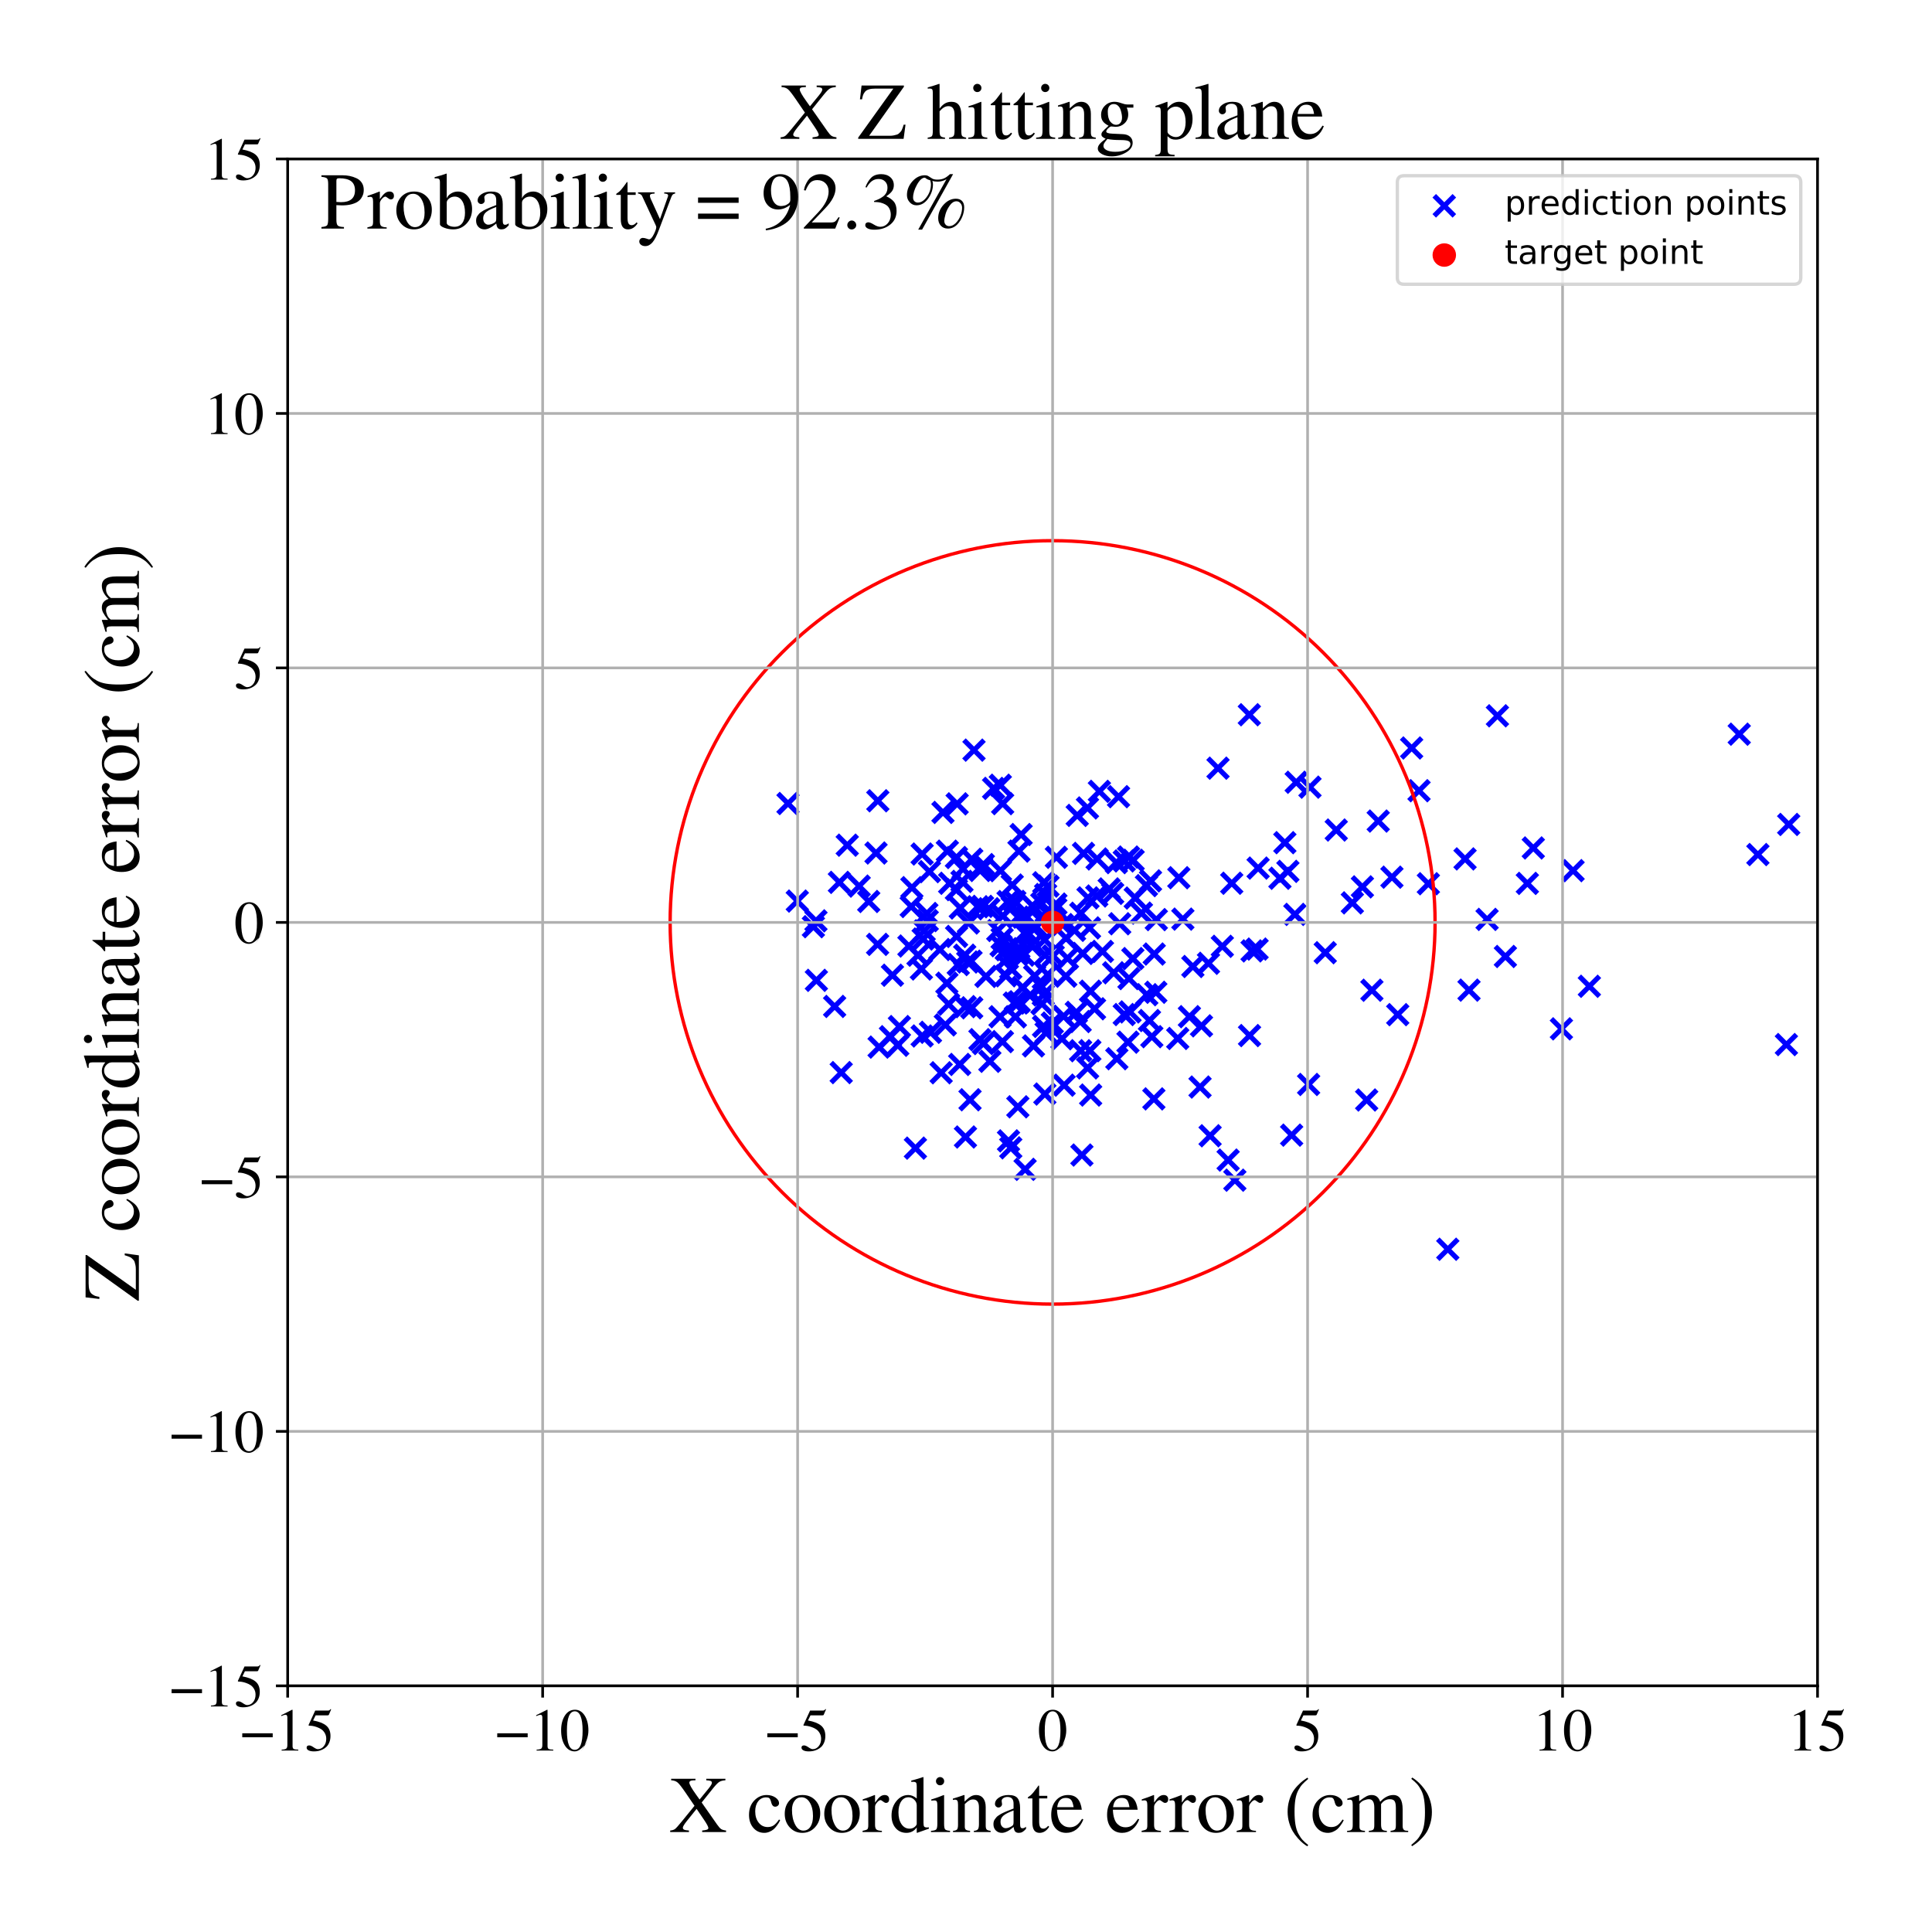 <?xml version="1.0" encoding="utf-8" standalone="no"?>
<!DOCTYPE svg PUBLIC "-//W3C//DTD SVG 1.1//EN"
  "http://www.w3.org/Graphics/SVG/1.1/DTD/svg11.dtd">
<!-- Created with matplotlib (https://matplotlib.org/) -->
<svg height="576pt" version="1.1" viewBox="0 0 576 576" width="576pt" xmlns="http://www.w3.org/2000/svg" xmlns:xlink="http://www.w3.org/1999/xlink">
 <defs>
  <style type="text/css">
*{stroke-linecap:butt;stroke-linejoin:round;}
  </style>
 </defs>
 <g id="figure_1">
  <g id="patch_1">
   <path d="M 0 576 
L 576 576 
L 576 0 
L 0 0 
z
" style="fill:#ffffff;"/>
  </g>
  <g id="axes_1">
   <g id="patch_2">
    <path d="M 85.766 502.609 
L 541.875 502.609 
L 541.875 47.391 
L 85.766 47.391 
z
" style="fill:#ffffff;"/>
   </g>
   <g id="PathCollection_1">
    <defs>
     <path d="M -3 3 
L 3 -3 
M -3 -3 
L 3 3 
" id="maa3ddaddeb" style="stroke:#0000ff;stroke-width:1.5;"/>
    </defs>
    <g clip-path="url(#p9bd1df1354)">
     <use style="fill:#0000ff;stroke:#0000ff;stroke-width:1.5;" x="292.923" xlink:href="#maa3ddaddeb" y="270.221"/>
     <use style="fill:#0000ff;stroke:#0000ff;stroke-width:1.5;" x="310.641" xlink:href="#maa3ddaddeb" y="299.277"/>
     <use style="fill:#0000ff;stroke:#0000ff;stroke-width:1.5;" x="303.768" xlink:href="#maa3ddaddeb" y="282.637"/>
     <use style="fill:#0000ff;stroke:#0000ff;stroke-width:1.5;" x="308.468" xlink:href="#maa3ddaddeb" y="290.951"/>
     <use style="fill:#0000ff;stroke:#0000ff;stroke-width:1.5;" x="344.741" xlink:href="#maa3ddaddeb" y="274.17"/>
     <use style="fill:#0000ff;stroke:#0000ff;stroke-width:1.5;" x="289.705" xlink:href="#maa3ddaddeb" y="300.463"/>
     <use style="fill:#0000ff;stroke:#0000ff;stroke-width:1.5;" x="275.229" xlink:href="#maa3ddaddeb" y="279.953"/>
     <use style="fill:#0000ff;stroke:#0000ff;stroke-width:1.5;" x="301.347" xlink:href="#maa3ddaddeb" y="342.21"/>
     <use style="fill:#0000ff;stroke:#0000ff;stroke-width:1.5;" x="340.299" xlink:href="#maa3ddaddeb" y="272.235"/>
     <use style="fill:#0000ff;stroke:#0000ff;stroke-width:1.5;" x="457.135" xlink:href="#maa3ddaddeb" y="252.807"/>
     <use style="fill:#0000ff;stroke:#0000ff;stroke-width:1.5;" x="363.137" xlink:href="#maa3ddaddeb" y="229.022"/>
     <use style="fill:#0000ff;stroke:#0000ff;stroke-width:1.5;" x="364.424" xlink:href="#maa3ddaddeb" y="282.132"/>
     <use style="fill:#0000ff;stroke:#0000ff;stroke-width:1.5;" x="383.06" xlink:href="#maa3ddaddeb" y="251.232"/>
     <use style="fill:#0000ff;stroke:#0000ff;stroke-width:1.5;" x="337.746" xlink:href="#maa3ddaddeb" y="285.786"/>
     <use style="fill:#0000ff;stroke:#0000ff;stroke-width:1.5;" x="325.162" xlink:href="#maa3ddaddeb" y="326.473"/>
     <use style="fill:#0000ff;stroke:#0000ff;stroke-width:1.5;" x="386.447" xlink:href="#maa3ddaddeb" y="233.221"/>
     <use style="fill:#0000ff;stroke:#0000ff;stroke-width:1.5;" x="298.144" xlink:href="#maa3ddaddeb" y="303.126"/>
     <use style="fill:#0000ff;stroke:#0000ff;stroke-width:1.5;" x="317.25" xlink:href="#maa3ddaddeb" y="323.529"/>
     <use style="fill:#0000ff;stroke:#0000ff;stroke-width:1.5;" x="281.128" xlink:href="#maa3ddaddeb" y="242.21"/>
     <use style="fill:#0000ff;stroke:#0000ff;stroke-width:1.5;" x="976.548" xlink:href="#maa3ddaddeb" y="304.874"/>
     <use style="fill:#0000ff;stroke:#0000ff;stroke-width:1.5;" x="416.718" xlink:href="#maa3ddaddeb" y="302.502"/>
     <use style="fill:#0000ff;stroke:#0000ff;stroke-width:1.5;" x="287.613" xlink:href="#maa3ddaddeb" y="284.779"/>
     <use style="fill:#0000ff;stroke:#0000ff;stroke-width:1.5;" x="322.17" xlink:href="#maa3ddaddeb" y="313.259"/>
     <use style="fill:#0000ff;stroke:#0000ff;stroke-width:1.5;" x="311.177" xlink:href="#maa3ddaddeb" y="263.181"/>
     <use style="fill:#0000ff;stroke:#0000ff;stroke-width:1.5;" x="292.668" xlink:href="#maa3ddaddeb" y="258.642"/>
     <use style="fill:#0000ff;stroke:#0000ff;stroke-width:1.5;" x="307.8" xlink:href="#maa3ddaddeb" y="270.046"/>
     <use style="fill:#0000ff;stroke:#0000ff;stroke-width:1.5;" x="383.967" xlink:href="#maa3ddaddeb" y="259.782"/>
     <use style="fill:#0000ff;stroke:#0000ff;stroke-width:1.5;" x="301.771" xlink:href="#maa3ddaddeb" y="270.38"/>
     <use style="fill:#0000ff;stroke:#0000ff;stroke-width:1.5;" x="366.152" xlink:href="#maa3ddaddeb" y="345.86"/>
     <use style="fill:#0000ff;stroke:#0000ff;stroke-width:1.5;" x="372.471" xlink:href="#maa3ddaddeb" y="213.088"/>
     <use style="fill:#0000ff;stroke:#0000ff;stroke-width:1.5;" x="299.996" xlink:href="#maa3ddaddeb" y="283.144"/>
     <use style="fill:#0000ff;stroke:#0000ff;stroke-width:1.5;" x="423.062" xlink:href="#maa3ddaddeb" y="235.74"/>
     <use style="fill:#0000ff;stroke:#0000ff;stroke-width:1.5;" x="321.162" xlink:href="#maa3ddaddeb" y="243.101"/>
     <use style="fill:#0000ff;stroke:#0000ff;stroke-width:1.5;" x="237.706" xlink:href="#maa3ddaddeb" y="268.645"/>
     <use style="fill:#0000ff;stroke:#0000ff;stroke-width:1.5;" x="325.116" xlink:href="#maa3ddaddeb" y="295.509"/>
     <use style="fill:#0000ff;stroke:#0000ff;stroke-width:1.5;" x="311.882" xlink:href="#maa3ddaddeb" y="307.899"/>
     <use style="fill:#0000ff;stroke:#0000ff;stroke-width:1.5;" x="406.181" xlink:href="#maa3ddaddeb" y="264.406"/>
     <use style="fill:#0000ff;stroke:#0000ff;stroke-width:1.5;" x="274.931" xlink:href="#maa3ddaddeb" y="308.864"/>
     <use style="fill:#0000ff;stroke:#0000ff;stroke-width:1.5;" x="326.995" xlink:href="#maa3ddaddeb" y="267.132"/>
     <use style="fill:#0000ff;stroke:#0000ff;stroke-width:1.5;" x="324.252" xlink:href="#maa3ddaddeb" y="318.382"/>
     <use style="fill:#0000ff;stroke:#0000ff;stroke-width:1.5;" x="298.977" xlink:href="#maa3ddaddeb" y="273.064"/>
     <use style="fill:#0000ff;stroke:#0000ff;stroke-width:1.5;" x="277.106" xlink:href="#maa3ddaddeb" y="259.87"/>
     <use style="fill:#0000ff;stroke:#0000ff;stroke-width:1.5;" x="313.731" xlink:href="#maa3ddaddeb" y="305.01"/>
     <use style="fill:#0000ff;stroke:#0000ff;stroke-width:1.5;" x="289.498" xlink:href="#maa3ddaddeb" y="286.571"/>
     <use style="fill:#0000ff;stroke:#0000ff;stroke-width:1.5;" x="285.694" xlink:href="#maa3ddaddeb" y="287.568"/>
     <use style="fill:#0000ff;stroke:#0000ff;stroke-width:1.5;" x="327.09" xlink:href="#maa3ddaddeb" y="256.087"/>
     <use style="fill:#0000ff;stroke:#0000ff;stroke-width:1.5;" x="303.298" xlink:href="#maa3ddaddeb" y="284.589"/>
     <use style="fill:#0000ff;stroke:#0000ff;stroke-width:1.5;" x="524.094" xlink:href="#maa3ddaddeb" y="254.773"/>
     <use style="fill:#0000ff;stroke:#0000ff;stroke-width:1.5;" x="271.869" xlink:href="#maa3ddaddeb" y="264.637"/>
     <use style="fill:#0000ff;stroke:#0000ff;stroke-width:1.5;" x="276.442" xlink:href="#maa3ddaddeb" y="274.466"/>
     <use style="fill:#0000ff;stroke:#0000ff;stroke-width:1.5;" x="275.536" xlink:href="#maa3ddaddeb" y="277.505"/>
     <use style="fill:#0000ff;stroke:#0000ff;stroke-width:1.5;" x="298.463" xlink:href="#maa3ddaddeb" y="281.952"/>
     <use style="fill:#0000ff;stroke:#0000ff;stroke-width:1.5;" x="300.539" xlink:href="#maa3ddaddeb" y="268.795"/>
     <use style="fill:#0000ff;stroke:#0000ff;stroke-width:1.5;" x="285.196" xlink:href="#maa3ddaddeb" y="279.181"/>
     <use style="fill:#0000ff;stroke:#0000ff;stroke-width:1.5;" x="250.257" xlink:href="#maa3ddaddeb" y="263.067"/>
     <use style="fill:#0000ff;stroke:#0000ff;stroke-width:1.5;" x="274.704" xlink:href="#maa3ddaddeb" y="288.891"/>
     <use style="fill:#0000ff;stroke:#0000ff;stroke-width:1.5;" x="294.807" xlink:href="#maa3ddaddeb" y="270.929"/>
     <use style="fill:#0000ff;stroke:#0000ff;stroke-width:1.5;" x="344.589" xlink:href="#maa3ddaddeb" y="295.835"/>
     <use style="fill:#0000ff;stroke:#0000ff;stroke-width:1.5;" x="311.043" xlink:href="#maa3ddaddeb" y="296.641"/>
     <use style="fill:#0000ff;stroke:#0000ff;stroke-width:1.5;" x="335.184" xlink:href="#maa3ddaddeb" y="256.672"/>
     <use style="fill:#0000ff;stroke:#0000ff;stroke-width:1.5;" x="407.458" xlink:href="#maa3ddaddeb" y="327.948"/>
     <use style="fill:#0000ff;stroke:#0000ff;stroke-width:1.5;" x="277.409" xlink:href="#maa3ddaddeb" y="307.764"/>
     <use style="fill:#0000ff;stroke:#0000ff;stroke-width:1.5;" x="313.997" xlink:href="#maa3ddaddeb" y="284.995"/>
     <use style="fill:#0000ff;stroke:#0000ff;stroke-width:1.5;" x="532.592" xlink:href="#maa3ddaddeb" y="311.424"/>
     <use style="fill:#0000ff;stroke:#0000ff;stroke-width:1.5;" x="328.681" xlink:href="#maa3ddaddeb" y="283.649"/>
     <use style="fill:#0000ff;stroke:#0000ff;stroke-width:1.5;" x="533.28" xlink:href="#maa3ddaddeb" y="245.799"/>
     <use style="fill:#0000ff;stroke:#0000ff;stroke-width:1.5;" x="314.768" xlink:href="#maa3ddaddeb" y="270.941"/>
     <use style="fill:#0000ff;stroke:#0000ff;stroke-width:1.5;" x="351.127" xlink:href="#maa3ddaddeb" y="309.602"/>
     <use style="fill:#0000ff;stroke:#0000ff;stroke-width:1.5;" x="316.772" xlink:href="#maa3ddaddeb" y="275.659"/>
     <use style="fill:#0000ff;stroke:#0000ff;stroke-width:1.5;" x="308.97" xlink:href="#maa3ddaddeb" y="276.3"/>
     <use style="fill:#0000ff;stroke:#0000ff;stroke-width:1.5;" x="322.216" xlink:href="#maa3ddaddeb" y="272.273"/>
     <use style="fill:#0000ff;stroke:#0000ff;stroke-width:1.5;" x="293.17" xlink:href="#maa3ddaddeb" y="257.762"/>
     <use style="fill:#0000ff;stroke:#0000ff;stroke-width:1.5;" x="273.688" xlink:href="#maa3ddaddeb" y="284.775"/>
     <use style="fill:#0000ff;stroke:#0000ff;stroke-width:1.5;" x="243.396" xlink:href="#maa3ddaddeb" y="292.274"/>
     <use style="fill:#0000ff;stroke:#0000ff;stroke-width:1.5;" x="265.475" xlink:href="#maa3ddaddeb" y="309.083"/>
     <use style="fill:#0000ff;stroke:#0000ff;stroke-width:1.5;" x="311.586" xlink:href="#maa3ddaddeb" y="284.748"/>
     <use style="fill:#0000ff;stroke:#0000ff;stroke-width:1.5;" x="262.094" xlink:href="#maa3ddaddeb" y="312.18"/>
     <use style="fill:#0000ff;stroke:#0000ff;stroke-width:1.5;" x="301.785" xlink:href="#maa3ddaddeb" y="263.866"/>
     <use style="fill:#0000ff;stroke:#0000ff;stroke-width:1.5;" x="317.814" xlink:href="#maa3ddaddeb" y="279.686"/>
     <use style="fill:#0000ff;stroke:#0000ff;stroke-width:1.5;" x="312.458" xlink:href="#maa3ddaddeb" y="264.184"/>
     <use style="fill:#0000ff;stroke:#0000ff;stroke-width:1.5;" x="276.322" xlink:href="#maa3ddaddeb" y="272.343"/>
     <use style="fill:#0000ff;stroke:#0000ff;stroke-width:1.5;" x="360.778" xlink:href="#maa3ddaddeb" y="338.613"/>
     <use style="fill:#0000ff;stroke:#0000ff;stroke-width:1.5;" x="250.799" xlink:href="#maa3ddaddeb" y="319.777"/>
     <use style="fill:#0000ff;stroke:#0000ff;stroke-width:1.5;" x="261.715" xlink:href="#maa3ddaddeb" y="238.739"/>
     <use style="fill:#0000ff;stroke:#0000ff;stroke-width:1.5;" x="324.821" xlink:href="#maa3ddaddeb" y="276.644"/>
     <use style="fill:#0000ff;stroke:#0000ff;stroke-width:1.5;" x="335.181" xlink:href="#maa3ddaddeb" y="302.473"/>
     <use style="fill:#0000ff;stroke:#0000ff;stroke-width:1.5;" x="292.156" xlink:href="#maa3ddaddeb" y="309.953"/>
     <use style="fill:#0000ff;stroke:#0000ff;stroke-width:1.5;" x="330.686" xlink:href="#maa3ddaddeb" y="265.017"/>
     <use style="fill:#0000ff;stroke:#0000ff;stroke-width:1.5;" x="385.088" xlink:href="#maa3ddaddeb" y="338.427"/>
     <use style="fill:#0000ff;stroke:#0000ff;stroke-width:1.5;" x="333.825" xlink:href="#maa3ddaddeb" y="275.407"/>
     <use style="fill:#0000ff;stroke:#0000ff;stroke-width:1.5;" x="311.509" xlink:href="#maa3ddaddeb" y="326.174"/>
     <use style="fill:#0000ff;stroke:#0000ff;stroke-width:1.5;" x="311.737" xlink:href="#maa3ddaddeb" y="266.683"/>
     <use style="fill:#0000ff;stroke:#0000ff;stroke-width:1.5;" x="381.594" xlink:href="#maa3ddaddeb" y="261.841"/>
     <use style="fill:#0000ff;stroke:#0000ff;stroke-width:1.5;" x="300.23" xlink:href="#maa3ddaddeb" y="282.845"/>
     <use style="fill:#0000ff;stroke:#0000ff;stroke-width:1.5;" x="310.526" xlink:href="#maa3ddaddeb" y="294.194"/>
     <use style="fill:#0000ff;stroke:#0000ff;stroke-width:1.5;" x="390.144" xlink:href="#maa3ddaddeb" y="323.318"/>
     <use style="fill:#0000ff;stroke:#0000ff;stroke-width:1.5;" x="368.155" xlink:href="#maa3ddaddeb" y="351.853"/>
     <use style="fill:#0000ff;stroke:#0000ff;stroke-width:1.5;" x="375.088" xlink:href="#maa3ddaddeb" y="258.81"/>
     <use style="fill:#0000ff;stroke:#0000ff;stroke-width:1.5;" x="243.266" xlink:href="#maa3ddaddeb" y="274.536"/>
     <use style="fill:#0000ff;stroke:#0000ff;stroke-width:1.5;" x="300.341" xlink:href="#maa3ddaddeb" y="285.706"/>
     <use style="fill:#0000ff;stroke:#0000ff;stroke-width:1.5;" x="301.345" xlink:href="#maa3ddaddeb" y="288.717"/>
     <use style="fill:#0000ff;stroke:#0000ff;stroke-width:1.5;" x="303.521" xlink:href="#maa3ddaddeb" y="273.425"/>
     <use style="fill:#0000ff;stroke:#0000ff;stroke-width:1.5;" x="322.793" xlink:href="#maa3ddaddeb" y="284.253"/>
     <use style="fill:#0000ff;stroke:#0000ff;stroke-width:1.5;" x="465.517" xlink:href="#maa3ddaddeb" y="306.737"/>
     <use style="fill:#0000ff;stroke:#0000ff;stroke-width:1.5;" x="282.442" xlink:href="#maa3ddaddeb" y="253.76"/>
     <use style="fill:#0000ff;stroke:#0000ff;stroke-width:1.5;" x="298.765" xlink:href="#maa3ddaddeb" y="279.806"/>
     <use style="fill:#0000ff;stroke:#0000ff;stroke-width:1.5;" x="266.07" xlink:href="#maa3ddaddeb" y="290.749"/>
     <use style="fill:#0000ff;stroke:#0000ff;stroke-width:1.5;" x="322.555" xlink:href="#maa3ddaddeb" y="344.359"/>
     <use style="fill:#0000ff;stroke:#0000ff;stroke-width:1.5;" x="285.363" xlink:href="#maa3ddaddeb" y="239.656"/>
     <use style="fill:#0000ff;stroke:#0000ff;stroke-width:1.5;" x="689.325" xlink:href="#maa3ddaddeb" y="370.249"/>
     <use style="fill:#0000ff;stroke:#0000ff;stroke-width:1.5;" x="448.814" xlink:href="#maa3ddaddeb" y="285.162"/>
     <use style="fill:#0000ff;stroke:#0000ff;stroke-width:1.5;" x="300.673" xlink:href="#maa3ddaddeb" y="340.138"/>
     <use style="fill:#0000ff;stroke:#0000ff;stroke-width:1.5;" x="306.728" xlink:href="#maa3ddaddeb" y="278.436"/>
     <use style="fill:#0000ff;stroke:#0000ff;stroke-width:1.5;" x="285.148" xlink:href="#maa3ddaddeb" y="255.655"/>
     <use style="fill:#0000ff;stroke:#0000ff;stroke-width:1.5;" x="409.015" xlink:href="#maa3ddaddeb" y="295.223"/>
     <use style="fill:#0000ff;stroke:#0000ff;stroke-width:1.5;" x="332.824" xlink:href="#maa3ddaddeb" y="257.182"/>
     <use style="fill:#0000ff;stroke:#0000ff;stroke-width:1.5;" x="248.837" xlink:href="#maa3ddaddeb" y="300.053"/>
     <use style="fill:#0000ff;stroke:#0000ff;stroke-width:1.5;" x="374.783" xlink:href="#maa3ddaddeb" y="282.95"/>
     <use style="fill:#0000ff;stroke:#0000ff;stroke-width:1.5;" x="351.453" xlink:href="#maa3ddaddeb" y="261.682"/>
     <use style="fill:#0000ff;stroke:#0000ff;stroke-width:1.5;" x="336.586" xlink:href="#maa3ddaddeb" y="291.753"/>
     <use style="fill:#0000ff;stroke:#0000ff;stroke-width:1.5;" x="323.038" xlink:href="#maa3ddaddeb" y="254.427"/>
     <use style="fill:#0000ff;stroke:#0000ff;stroke-width:1.5;" x="343.011" xlink:href="#maa3ddaddeb" y="262.616"/>
     <use style="fill:#0000ff;stroke:#0000ff;stroke-width:1.5;" x="455.362" xlink:href="#maa3ddaddeb" y="263.374"/>
     <use style="fill:#0000ff;stroke:#0000ff;stroke-width:1.5;" x="299.879" xlink:href="#maa3ddaddeb" y="290.915"/>
     <use style="fill:#0000ff;stroke:#0000ff;stroke-width:1.5;" x="287.768" xlink:href="#maa3ddaddeb" y="300.113"/>
     <use style="fill:#0000ff;stroke:#0000ff;stroke-width:1.5;" x="298.855" xlink:href="#maa3ddaddeb" y="310.542"/>
     <use style="fill:#0000ff;stroke:#0000ff;stroke-width:1.5;" x="307.067" xlink:href="#maa3ddaddeb" y="296.765"/>
     <use style="fill:#0000ff;stroke:#0000ff;stroke-width:1.5;" x="311.116" xlink:href="#maa3ddaddeb" y="306.014"/>
     <use style="fill:#0000ff;stroke:#0000ff;stroke-width:1.5;" x="437.967" xlink:href="#maa3ddaddeb" y="295.196"/>
     <use style="fill:#0000ff;stroke:#0000ff;stroke-width:1.5;" x="298.275" xlink:href="#maa3ddaddeb" y="259.578"/>
     <use style="fill:#0000ff;stroke:#0000ff;stroke-width:1.5;" x="320.348" xlink:href="#maa3ddaddeb" y="277.369"/>
     <use style="fill:#0000ff;stroke:#0000ff;stroke-width:1.5;" x="338.455" xlink:href="#maa3ddaddeb" y="267.739"/>
     <use style="fill:#0000ff;stroke:#0000ff;stroke-width:1.5;" x="282.3" xlink:href="#maa3ddaddeb" y="293.121"/>
     <use style="fill:#0000ff;stroke:#0000ff;stroke-width:1.5;" x="390.551" xlink:href="#maa3ddaddeb" y="234.678"/>
     <use style="fill:#0000ff;stroke:#0000ff;stroke-width:1.5;" x="308.121" xlink:href="#maa3ddaddeb" y="311.828"/>
     <use style="fill:#0000ff;stroke:#0000ff;stroke-width:1.5;" x="341.795" xlink:href="#maa3ddaddeb" y="264.03"/>
     <use style="fill:#0000ff;stroke:#0000ff;stroke-width:1.5;" x="289.715" xlink:href="#maa3ddaddeb" y="256.167"/>
     <use style="fill:#0000ff;stroke:#0000ff;stroke-width:1.5;" x="292.209" xlink:href="#maa3ddaddeb" y="259.521"/>
     <use style="fill:#0000ff;stroke:#0000ff;stroke-width:1.5;" x="332.027" xlink:href="#maa3ddaddeb" y="290.022"/>
     <use style="fill:#0000ff;stroke:#0000ff;stroke-width:1.5;" x="326.32" xlink:href="#maa3ddaddeb" y="300.756"/>
     <use style="fill:#0000ff;stroke:#0000ff;stroke-width:1.5;" x="360.292" xlink:href="#maa3ddaddeb" y="287.192"/>
     <use style="fill:#0000ff;stroke:#0000ff;stroke-width:1.5;" x="473.846" xlink:href="#maa3ddaddeb" y="294.049"/>
     <use style="fill:#0000ff;stroke:#0000ff;stroke-width:1.5;" x="341.902" xlink:href="#maa3ddaddeb" y="296.558"/>
     <use style="fill:#0000ff;stroke:#0000ff;stroke-width:1.5;" x="288.518" xlink:href="#maa3ddaddeb" y="286.804"/>
     <use style="fill:#0000ff;stroke:#0000ff;stroke-width:1.5;" x="468.99" xlink:href="#maa3ddaddeb" y="259.57"/>
     <use style="fill:#0000ff;stroke:#0000ff;stroke-width:1.5;" x="327.768" xlink:href="#maa3ddaddeb" y="235.932"/>
     <use style="fill:#0000ff;stroke:#0000ff;stroke-width:1.5;" x="443.358" xlink:href="#maa3ddaddeb" y="274.103"/>
     <use style="fill:#0000ff;stroke:#0000ff;stroke-width:1.5;" x="274.92" xlink:href="#maa3ddaddeb" y="254.615"/>
     <use style="fill:#0000ff;stroke:#0000ff;stroke-width:1.5;" x="280.599" xlink:href="#maa3ddaddeb" y="319.827"/>
     <use style="fill:#0000ff;stroke:#0000ff;stroke-width:1.5;" x="286.118" xlink:href="#maa3ddaddeb" y="317.35"/>
     <use style="fill:#0000ff;stroke:#0000ff;stroke-width:1.5;" x="324.373" xlink:href="#maa3ddaddeb" y="267.693"/>
     <use style="fill:#0000ff;stroke:#0000ff;stroke-width:1.5;" x="267.657" xlink:href="#maa3ddaddeb" y="311.637"/>
     <use style="fill:#0000ff;stroke:#0000ff;stroke-width:1.5;" x="318.244" xlink:href="#maa3ddaddeb" y="285.707"/>
     <use style="fill:#0000ff;stroke:#0000ff;stroke-width:1.5;" x="287.841" xlink:href="#maa3ddaddeb" y="338.983"/>
     <use style="fill:#0000ff;stroke:#0000ff;stroke-width:1.5;" x="261.177" xlink:href="#maa3ddaddeb" y="254.313"/>
     <use style="fill:#0000ff;stroke:#0000ff;stroke-width:1.5;" x="436.784" xlink:href="#maa3ddaddeb" y="256.073"/>
     <use style="fill:#0000ff;stroke:#0000ff;stroke-width:1.5;" x="343.405" xlink:href="#maa3ddaddeb" y="309.072"/>
     <use style="fill:#0000ff;stroke:#0000ff;stroke-width:1.5;" x="420.866" xlink:href="#maa3ddaddeb" y="223.002"/>
     <use style="fill:#0000ff;stroke:#0000ff;stroke-width:1.5;" x="314.947" xlink:href="#maa3ddaddeb" y="255.596"/>
     <use style="fill:#0000ff;stroke:#0000ff;stroke-width:1.5;" x="280.216" xlink:href="#maa3ddaddeb" y="283.085"/>
     <use style="fill:#0000ff;stroke:#0000ff;stroke-width:1.5;" x="287.115" xlink:href="#maa3ddaddeb" y="259.052"/>
     <use style="fill:#0000ff;stroke:#0000ff;stroke-width:1.5;" x="281.837" xlink:href="#maa3ddaddeb" y="305.56"/>
     <use style="fill:#0000ff;stroke:#0000ff;stroke-width:1.5;" x="305.236" xlink:href="#maa3ddaddeb" y="284.779"/>
     <use style="fill:#0000ff;stroke:#0000ff;stroke-width:1.5;" x="307.452" xlink:href="#maa3ddaddeb" y="281.874"/>
     <use style="fill:#0000ff;stroke:#0000ff;stroke-width:1.5;" x="403.183" xlink:href="#maa3ddaddeb" y="269.176"/>
     <use style="fill:#0000ff;stroke:#0000ff;stroke-width:1.5;" x="305.619" xlink:href="#maa3ddaddeb" y="348.625"/>
     <use style="fill:#0000ff;stroke:#0000ff;stroke-width:1.5;" x="311.46" xlink:href="#maa3ddaddeb" y="280.179"/>
     <use style="fill:#0000ff;stroke:#0000ff;stroke-width:1.5;" x="304.434" xlink:href="#maa3ddaddeb" y="248.806"/>
     <use style="fill:#0000ff;stroke:#0000ff;stroke-width:1.5;" x="270.982" xlink:href="#maa3ddaddeb" y="282.04"/>
     <use style="fill:#0000ff;stroke:#0000ff;stroke-width:1.5;" x="305.467" xlink:href="#maa3ddaddeb" y="278.165"/>
     <use style="fill:#0000ff;stroke:#0000ff;stroke-width:1.5;" x="320.885" xlink:href="#maa3ddaddeb" y="301.822"/>
     <use style="fill:#0000ff;stroke:#0000ff;stroke-width:1.5;" x="316.592" xlink:href="#maa3ddaddeb" y="309.695"/>
     <use style="fill:#0000ff;stroke:#0000ff;stroke-width:1.5;" x="282.832" xlink:href="#maa3ddaddeb" y="299.377"/>
     <use style="fill:#0000ff;stroke:#0000ff;stroke-width:1.5;" x="302.554" xlink:href="#maa3ddaddeb" y="268.742"/>
     <use style="fill:#0000ff;stroke:#0000ff;stroke-width:1.5;" x="324.214" xlink:href="#maa3ddaddeb" y="240.879"/>
     <use style="fill:#0000ff;stroke:#0000ff;stroke-width:1.5;" x="431.644" xlink:href="#maa3ddaddeb" y="372.447"/>
     <use style="fill:#0000ff;stroke:#0000ff;stroke-width:1.5;" x="303.791" xlink:href="#maa3ddaddeb" y="253.744"/>
     <use style="fill:#0000ff;stroke:#0000ff;stroke-width:1.5;" x="628.474" xlink:href="#maa3ddaddeb" y="219.859"/>
     <use style="fill:#0000ff;stroke:#0000ff;stroke-width:1.5;" x="252.598" xlink:href="#maa3ddaddeb" y="251.978"/>
     <use style="fill:#0000ff;stroke:#0000ff;stroke-width:1.5;" x="395.105" xlink:href="#maa3ddaddeb" y="284.037"/>
     <use style="fill:#0000ff;stroke:#0000ff;stroke-width:1.5;" x="306.152" xlink:href="#maa3ddaddeb" y="273.448"/>
     <use style="fill:#0000ff;stroke:#0000ff;stroke-width:1.5;" x="303.876" xlink:href="#maa3ddaddeb" y="298.67"/>
     <use style="fill:#0000ff;stroke:#0000ff;stroke-width:1.5;" x="290.387" xlink:href="#maa3ddaddeb" y="223.643"/>
     <use style="fill:#0000ff;stroke:#0000ff;stroke-width:1.5;" x="386.052" xlink:href="#maa3ddaddeb" y="272.615"/>
     <use style="fill:#0000ff;stroke:#0000ff;stroke-width:1.5;" x="297.476" xlink:href="#maa3ddaddeb" y="277.416"/>
     <use style="fill:#0000ff;stroke:#0000ff;stroke-width:1.5;" x="425.847" xlink:href="#maa3ddaddeb" y="263.472"/>
     <use style="fill:#0000ff;stroke:#0000ff;stroke-width:1.5;" x="303.457" xlink:href="#maa3ddaddeb" y="329.983"/>
     <use style="fill:#0000ff;stroke:#0000ff;stroke-width:1.5;" x="336.289" xlink:href="#maa3ddaddeb" y="310.709"/>
     <use style="fill:#0000ff;stroke:#0000ff;stroke-width:1.5;" x="336.899" xlink:href="#maa3ddaddeb" y="301.691"/>
     <use style="fill:#0000ff;stroke:#0000ff;stroke-width:1.5;" x="291.51" xlink:href="#maa3ddaddeb" y="270.33"/>
     <use style="fill:#0000ff;stroke:#0000ff;stroke-width:1.5;" x="355.633" xlink:href="#maa3ddaddeb" y="288.147"/>
     <use style="fill:#0000ff;stroke:#0000ff;stroke-width:1.5;" x="271.664" xlink:href="#maa3ddaddeb" y="270.271"/>
     <use style="fill:#0000ff;stroke:#0000ff;stroke-width:1.5;" x="398.39" xlink:href="#maa3ddaddeb" y="247.462"/>
     <use style="fill:#0000ff;stroke:#0000ff;stroke-width:1.5;" x="410.901" xlink:href="#maa3ddaddeb" y="244.79"/>
     <use style="fill:#0000ff;stroke:#0000ff;stroke-width:1.5;" x="344.117" xlink:href="#maa3ddaddeb" y="284.435"/>
     <use style="fill:#0000ff;stroke:#0000ff;stroke-width:1.5;" x="331.726" xlink:href="#maa3ddaddeb" y="266.343"/>
     <use style="fill:#0000ff;stroke:#0000ff;stroke-width:1.5;" x="322.034" xlink:href="#maa3ddaddeb" y="304.555"/>
     <use style="fill:#0000ff;stroke:#0000ff;stroke-width:1.5;" x="289.201" xlink:href="#maa3ddaddeb" y="327.88"/>
     <use style="fill:#0000ff;stroke:#0000ff;stroke-width:1.5;" x="286.805" xlink:href="#maa3ddaddeb" y="262.771"/>
     <use style="fill:#0000ff;stroke:#0000ff;stroke-width:1.5;" x="372.533" xlink:href="#maa3ddaddeb" y="308.74"/>
     <use style="fill:#0000ff;stroke:#0000ff;stroke-width:1.5;" x="314.801" xlink:href="#maa3ddaddeb" y="269.534"/>
     <use style="fill:#0000ff;stroke:#0000ff;stroke-width:1.5;" x="354.602" xlink:href="#maa3ddaddeb" y="303.106"/>
     <use style="fill:#0000ff;stroke:#0000ff;stroke-width:1.5;" x="310.651" xlink:href="#maa3ddaddeb" y="274.655"/>
     <use style="fill:#0000ff;stroke:#0000ff;stroke-width:1.5;" x="303.436" xlink:href="#maa3ddaddeb" y="299.029"/>
     <use style="fill:#0000ff;stroke:#0000ff;stroke-width:1.5;" x="333.478" xlink:href="#maa3ddaddeb" y="237.516"/>
     <use style="fill:#0000ff;stroke:#0000ff;stroke-width:1.5;" x="272.92" xlink:href="#maa3ddaddeb" y="342.297"/>
     <use style="fill:#0000ff;stroke:#0000ff;stroke-width:1.5;" x="285.133" xlink:href="#maa3ddaddeb" y="265.23"/>
     <use style="fill:#0000ff;stroke:#0000ff;stroke-width:1.5;" x="344.011" xlink:href="#maa3ddaddeb" y="327.618"/>
     <use style="fill:#0000ff;stroke:#0000ff;stroke-width:1.5;" x="304.906" xlink:href="#maa3ddaddeb" y="294.379"/>
     <use style="fill:#0000ff;stroke:#0000ff;stroke-width:1.5;" x="317.091" xlink:href="#maa3ddaddeb" y="302.986"/>
     <use style="fill:#0000ff;stroke:#0000ff;stroke-width:1.5;" x="373.285" xlink:href="#maa3ddaddeb" y="283.498"/>
     <use style="fill:#0000ff;stroke:#0000ff;stroke-width:1.5;" x="302.41" xlink:href="#maa3ddaddeb" y="299.05"/>
     <use style="fill:#0000ff;stroke:#0000ff;stroke-width:1.5;" x="283.132" xlink:href="#maa3ddaddeb" y="263.334"/>
     <use style="fill:#0000ff;stroke:#0000ff;stroke-width:1.5;" x="358.207" xlink:href="#maa3ddaddeb" y="305.842"/>
     <use style="fill:#0000ff;stroke:#0000ff;stroke-width:1.5;" x="288.713" xlink:href="#maa3ddaddeb" y="275.182"/>
     <use style="fill:#0000ff;stroke:#0000ff;stroke-width:1.5;" x="256.153" xlink:href="#maa3ddaddeb" y="264.18"/>
     <use style="fill:#0000ff;stroke:#0000ff;stroke-width:1.5;" x="234.936" xlink:href="#maa3ddaddeb" y="239.554"/>
     <use style="fill:#0000ff;stroke:#0000ff;stroke-width:1.5;" x="414.985" xlink:href="#maa3ddaddeb" y="261.517"/>
     <use style="fill:#0000ff;stroke:#0000ff;stroke-width:1.5;" x="367.227" xlink:href="#maa3ddaddeb" y="263.325"/>
     <use style="fill:#0000ff;stroke:#0000ff;stroke-width:1.5;" x="302.726" xlink:href="#maa3ddaddeb" y="303.159"/>
     <use style="fill:#0000ff;stroke:#0000ff;stroke-width:1.5;" x="311.903" xlink:href="#maa3ddaddeb" y="271.915"/>
     <use style="fill:#0000ff;stroke:#0000ff;stroke-width:1.5;" x="518.53" xlink:href="#maa3ddaddeb" y="218.888"/>
     <use style="fill:#0000ff;stroke:#0000ff;stroke-width:1.5;" x="298.925" xlink:href="#maa3ddaddeb" y="239.591"/>
     <use style="fill:#0000ff;stroke:#0000ff;stroke-width:1.5;" x="286.299" xlink:href="#maa3ddaddeb" y="270.714"/>
     <use style="fill:#0000ff;stroke:#0000ff;stroke-width:1.5;" x="295.114" xlink:href="#maa3ddaddeb" y="316.414"/>
     <use style="fill:#0000ff;stroke:#0000ff;stroke-width:1.5;" x="337.831" xlink:href="#maa3ddaddeb" y="256.481"/>
     <use style="fill:#0000ff;stroke:#0000ff;stroke-width:1.5;" x="268.149" xlink:href="#maa3ddaddeb" y="306.056"/>
     <use style="fill:#0000ff;stroke:#0000ff;stroke-width:1.5;" x="293.191" xlink:href="#maa3ddaddeb" y="311.124"/>
     <use style="fill:#0000ff;stroke:#0000ff;stroke-width:1.5;" x="310.596" xlink:href="#maa3ddaddeb" y="269.391"/>
     <use style="fill:#0000ff;stroke:#0000ff;stroke-width:1.5;" x="332.97" xlink:href="#maa3ddaddeb" y="315.64"/>
     <use style="fill:#0000ff;stroke:#0000ff;stroke-width:1.5;" x="324.927" xlink:href="#maa3ddaddeb" y="313.246"/>
     <use style="fill:#0000ff;stroke:#0000ff;stroke-width:1.5;" x="296.231" xlink:href="#maa3ddaddeb" y="235.051"/>
     <use style="fill:#0000ff;stroke:#0000ff;stroke-width:1.5;" x="352.653" xlink:href="#maa3ddaddeb" y="274.024"/>
     <use style="fill:#0000ff;stroke:#0000ff;stroke-width:1.5;" x="242.503" xlink:href="#maa3ddaddeb" y="276.282"/>
     <use style="fill:#0000ff;stroke:#0000ff;stroke-width:1.5;" x="342.7" xlink:href="#maa3ddaddeb" y="304.255"/>
     <use style="fill:#0000ff;stroke:#0000ff;stroke-width:1.5;" x="336.464" xlink:href="#maa3ddaddeb" y="255.516"/>
     <use style="fill:#0000ff;stroke:#0000ff;stroke-width:1.5;" x="293.945" xlink:href="#maa3ddaddeb" y="291.109"/>
     <use style="fill:#0000ff;stroke:#0000ff;stroke-width:1.5;" x="357.775" xlink:href="#maa3ddaddeb" y="324.089"/>
     <use style="fill:#0000ff;stroke:#0000ff;stroke-width:1.5;" x="298.232" xlink:href="#maa3ddaddeb" y="234.105"/>
     <use style="fill:#0000ff;stroke:#0000ff;stroke-width:1.5;" x="312.374" xlink:href="#maa3ddaddeb" y="290.571"/>
     <use style="fill:#0000ff;stroke:#0000ff;stroke-width:1.5;" x="305.016" xlink:href="#maa3ddaddeb" y="273.44"/>
     <use style="fill:#0000ff;stroke:#0000ff;stroke-width:1.5;" x="259.001" xlink:href="#maa3ddaddeb" y="268.764"/>
     <use style="fill:#0000ff;stroke:#0000ff;stroke-width:1.5;" x="317.755" xlink:href="#maa3ddaddeb" y="291.045"/>
     <use style="fill:#0000ff;stroke:#0000ff;stroke-width:1.5;" x="261.645" xlink:href="#maa3ddaddeb" y="281.552"/>
     <use style="fill:#0000ff;stroke:#0000ff;stroke-width:1.5;" x="446.437" xlink:href="#maa3ddaddeb" y="213.409"/>
     <use style="fill:#0000ff;stroke:#0000ff;stroke-width:1.5;" x="967.595" xlink:href="#maa3ddaddeb" y="210.483"/>
    </g>
   </g>
   <g id="PathCollection_2">
    <defs>
     <path d="M 0 3 
C 0.796 3 1.559 2.684 2.121 2.121 
C 2.684 1.559 3 0.796 3 0 
C 3 -0.796 2.684 -1.559 2.121 -2.121 
C 1.559 -2.684 0.796 -3 0 -3 
C -0.796 -3 -1.559 -2.684 -2.121 -2.121 
C -2.684 -1.559 -3 -0.796 -3 0 
C -3 0.796 -2.684 1.559 -2.121 2.121 
C -1.559 2.684 -0.796 3 0 3 
z
" id="md50b5a6072" style="stroke:#ff0000;"/>
    </defs>
    <g clip-path="url(#p9bd1df1354)">
     <use style="fill:#ff0000;stroke:#ff0000;" x="313.82" xlink:href="#md50b5a6072" y="275"/>
    </g>
   </g>
   <g id="patch_3">
    <path clip-path="url(#p9bd1df1354)" d="M 313.82 388.805 
C 344.061 388.805 373.067 376.814 394.45 355.472 
C 415.833 334.131 427.848 305.181 427.848 275 
C 427.848 244.819 415.833 215.869 394.45 194.528 
C 373.067 173.186 344.061 161.195 313.82 161.195 
C 283.58 161.195 254.574 173.186 233.191 194.528 
C 211.808 215.869 199.793 244.819 199.793 275 
C 199.793 305.181 211.808 334.131 233.191 355.472 
C 254.574 376.814 283.58 388.805 313.82 388.805 
z
" style="fill:none;stroke:#ff0000;stroke-linejoin:miter;"/>
   </g>
   <g id="matplotlib.axis_1">
    <g id="xtick_1">
     <g id="line2d_1">
      <path clip-path="url(#p9bd1df1354)" d="M 85.766 502.609 
L 85.766 47.391 
" style="fill:none;stroke:#b0b0b0;stroke-linecap:square;stroke-width:0.8;"/>
     </g>
     <g id="line2d_2">
      <defs>
       <path d="M 0 0 
L 0 3.5 
" id="m30ab68d6bf" style="stroke:#000000;stroke-width:0.8;"/>
      </defs>
      <g>
       <use style="stroke:#000000;stroke-width:0.8;" x="85.766" xlink:href="#m30ab68d6bf" y="502.609"/>
      </g>
     </g>
     <g id="text_1">
      <!-- −15 -->
      <defs>
       <path d="M 3 22 
L 3 28.594 
L 53.406 28.594 
L 53.406 22 
z
" id="FreeSerif-8722"/>
       <path d="M 18.297 59.297 
Q 16.5 59.297 11.094 57.094 
L 11.094 58.5 
L 29.094 67.594 
L 29.906 67.406 
L 29.906 7.406 
Q 29.906 3.797 31.703 2.688 
Q 33.5 1.594 39.406 1.5 
L 39.406 0 
L 11.797 0 
L 11.797 1.5 
Q 17.406 1.703 19.344 3.141 
Q 21.297 4.594 21.297 9.297 
L 21.297 54.594 
Q 21.297 59.297 18.297 59.297 
z
" id="FreeSerif-49"/>
       <path d="M 35.703 19.406 
Q 35.703 24.703 33.344 28.797 
Q 31 32.906 27.641 35.156 
Q 24.297 37.406 20.141 38.844 
Q 16 40.297 12.953 40.75 
Q 9.906 41.203 7.594 41.203 
Q 6.406 41.203 6.406 42 
Q 6.406 42.297 6.5 42.5 
L 17.406 66.203 
L 38.297 66.203 
Q 39.906 66.203 40.844 66.703 
Q 41.797 67.203 42.906 68.797 
L 43.797 68.094 
L 40 59.203 
Q 39.594 58.297 37.703 58.297 
L 18.094 58.297 
L 13.906 49.797 
Q 28.5 47.203 35.594 41.344 
Q 42.703 35.5 42.703 24.203 
Q 42.703 18.297 40.844 13.688 
Q 39 9.094 36.141 6.297 
Q 33.297 3.5 29.547 1.703 
Q 25.797 -0.094 22.344 -0.75 
Q 18.906 -1.406 15.406 -1.406 
Q 9.797 -1.406 6.5 0.25 
Q 3.203 1.906 3.203 4.797 
Q 3.203 8.5 7.5 8.5 
Q 10.297 8.5 14.75 5.391 
Q 19.203 2.297 21.797 2.297 
Q 27.703 2.297 31.703 7.25 
Q 35.703 12.203 35.703 19.406 
z
" id="FreeSerif-53"/>
      </defs>
      <g transform="translate(71.689 521.903)scale(0.18 -0.18)">
       <use xlink:href="#FreeSerif-8722"/>
       <use x="56.4" xlink:href="#FreeSerif-49"/>
       <use x="106.4" xlink:href="#FreeSerif-53"/>
      </g>
     </g>
    </g>
    <g id="xtick_2">
     <g id="line2d_3">
      <path clip-path="url(#p9bd1df1354)" d="M 161.784 502.609 
L 161.784 47.391 
" style="fill:none;stroke:#b0b0b0;stroke-linecap:square;stroke-width:0.8;"/>
     </g>
     <g id="line2d_4">
      <g>
       <use style="stroke:#000000;stroke-width:0.8;" x="161.784" xlink:href="#m30ab68d6bf" y="502.609"/>
      </g>
     </g>
     <g id="text_2">
      <!-- −10 -->
      <defs>
       <path d="M 47.594 17.797 
Q 35.203 -1.406 25 -1.406 
Q 14.797 -1.406 8.594 8.391 
Q 2.406 18.203 2.406 33.594 
Q 2.406 48.094 8.594 57.844 
Q 14.797 67.594 25.406 67.594 
Q 35.203 67.594 41.391 58 
Q 47.594 48.406 47.594 33 
Q 47.594 17.797 35.203 -1.406 
z
M 25.094 65 
Q 12 65 12 32.703 
Q 12 1.203 25 1.203 
Q 38 1.203 38 32.797 
Q 38 48.5 34.703 56.75 
Q 31.406 65 25.094 65 
z
" id="FreeSerif-48"/>
      </defs>
      <g transform="translate(147.707 521.903)scale(0.18 -0.18)">
       <use xlink:href="#FreeSerif-8722"/>
       <use x="56.4" xlink:href="#FreeSerif-49"/>
       <use x="106.4" xlink:href="#FreeSerif-48"/>
      </g>
     </g>
    </g>
    <g id="xtick_3">
     <g id="line2d_5">
      <path clip-path="url(#p9bd1df1354)" d="M 237.802 502.609 
L 237.802 47.391 
" style="fill:none;stroke:#b0b0b0;stroke-linecap:square;stroke-width:0.8;"/>
     </g>
     <g id="line2d_6">
      <g>
       <use style="stroke:#000000;stroke-width:0.8;" x="237.802" xlink:href="#m30ab68d6bf" y="502.609"/>
      </g>
     </g>
     <g id="text_3">
      <!-- −5 -->
      <g transform="translate(228.226 521.903)scale(0.18 -0.18)">
       <use xlink:href="#FreeSerif-8722"/>
       <use x="56.4" xlink:href="#FreeSerif-53"/>
      </g>
     </g>
    </g>
    <g id="xtick_4">
     <g id="line2d_7">
      <path clip-path="url(#p9bd1df1354)" d="M 313.82 502.609 
L 313.82 47.391 
" style="fill:none;stroke:#b0b0b0;stroke-linecap:square;stroke-width:0.8;"/>
     </g>
     <g id="line2d_8">
      <g>
       <use style="stroke:#000000;stroke-width:0.8;" x="313.82" xlink:href="#m30ab68d6bf" y="502.609"/>
      </g>
     </g>
     <g id="text_4">
      <!-- 0 -->
      <g transform="translate(309.32 521.903)scale(0.18 -0.18)">
       <use xlink:href="#FreeSerif-48"/>
      </g>
     </g>
    </g>
    <g id="xtick_5">
     <g id="line2d_9">
      <path clip-path="url(#p9bd1df1354)" d="M 389.839 502.609 
L 389.839 47.391 
" style="fill:none;stroke:#b0b0b0;stroke-linecap:square;stroke-width:0.8;"/>
     </g>
     <g id="line2d_10">
      <g>
       <use style="stroke:#000000;stroke-width:0.8;" x="389.839" xlink:href="#m30ab68d6bf" y="502.609"/>
      </g>
     </g>
     <g id="text_5">
      <!-- 5 -->
      <g transform="translate(385.339 521.903)scale(0.18 -0.18)">
       <use xlink:href="#FreeSerif-53"/>
      </g>
     </g>
    </g>
    <g id="xtick_6">
     <g id="line2d_11">
      <path clip-path="url(#p9bd1df1354)" d="M 465.857 502.609 
L 465.857 47.391 
" style="fill:none;stroke:#b0b0b0;stroke-linecap:square;stroke-width:0.8;"/>
     </g>
     <g id="line2d_12">
      <g>
       <use style="stroke:#000000;stroke-width:0.8;" x="465.857" xlink:href="#m30ab68d6bf" y="502.609"/>
      </g>
     </g>
     <g id="text_6">
      <!-- 10 -->
      <g transform="translate(456.857 521.903)scale(0.18 -0.18)">
       <use xlink:href="#FreeSerif-49"/>
       <use x="50" xlink:href="#FreeSerif-48"/>
      </g>
     </g>
    </g>
    <g id="xtick_7">
     <g id="line2d_13">
      <path clip-path="url(#p9bd1df1354)" d="M 541.875 502.609 
L 541.875 47.391 
" style="fill:none;stroke:#b0b0b0;stroke-linecap:square;stroke-width:0.8;"/>
     </g>
     <g id="line2d_14">
      <g>
       <use style="stroke:#000000;stroke-width:0.8;" x="541.875" xlink:href="#m30ab68d6bf" y="502.609"/>
      </g>
     </g>
     <g id="text_7">
      <!-- 15 -->
      <g transform="translate(532.875 521.903)scale(0.18 -0.18)">
       <use xlink:href="#FreeSerif-49"/>
       <use x="50" xlink:href="#FreeSerif-53"/>
      </g>
     </g>
    </g>
    <g id="text_8">
     <!-- X coordinate error (cm) -->
     <defs>
      <path d="M 69.594 66.203 
L 69.594 64.297 
Q 64.703 64 62.047 62.344 
Q 59.406 60.703 54.703 54.906 
L 40.094 36.703 
L 59.297 9.297 
Q 62.297 5 64.297 3.703 
Q 66.297 2.406 70.406 1.906 
L 70.406 0 
L 40.703 0 
L 40.703 1.906 
Q 44.797 2.297 46.594 2.938 
Q 48.406 3.594 48.406 5 
Q 48.406 7.203 43.297 14.797 
L 33.797 28.797 
L 21.906 14 
Q 16.703 7.5 16.703 5.406 
Q 16.703 3.703 18.297 2.953 
Q 19.906 2.203 24.297 1.906 
L 24.297 0 
L 1 0 
L 1 1.906 
Q 4.906 2.203 7 3.797 
Q 9.094 5.406 15.5 13.297 
L 31.203 32.594 
L 20.297 48.594 
Q 13.297 58.906 10.25 61.5 
Q 7.203 64.094 2.203 64.297 
L 2.203 66.203 
L 32.406 66.203 
L 32.406 64.297 
L 29.594 64.203 
Q 24.797 64.094 24.797 61.297 
Q 24.797 58.094 33.297 46.297 
L 37.5 40.406 
L 48.797 54.203 
Q 52.797 59.203 52.797 61.094 
Q 52.797 62.797 51.344 63.438 
Q 49.906 64.094 45.797 64.297 
L 45.797 66.203 
z
" id="FreeSerif-88"/>
      <path id="FreeSerif-32"/>
      <path d="M 2.5 21.297 
Q 2.5 32.406 9.047 39.203 
Q 15.594 46 24.406 46 
Q 30.703 46 35.25 42.953 
Q 39.797 39.906 39.797 35.703 
Q 39.797 34 38.391 32.75 
Q 37 31.5 35 31.5 
Q 31.594 31.5 30.297 36.094 
L 29.703 38.297 
Q 28.906 41.094 27.703 42.094 
Q 26.5 43.094 23.797 43.094 
Q 17.703 43.094 13.953 38.25 
Q 10.203 33.406 10.203 25.703 
Q 10.203 17.094 14.547 11.641 
Q 18.906 6.203 25.703 6.203 
Q 30 6.203 33.094 8.25 
Q 36.203 10.297 39.797 15.594 
L 41.203 14.703 
Q 40.203 12.703 39.453 11.391 
Q 38.703 10.094 36.75 7.5 
Q 34.797 4.906 32.891 3.297 
Q 31 1.703 27.891 0.344 
Q 24.797 -1 21.5 -1 
Q 13.203 -1 7.844 5.25 
Q 2.5 11.5 2.5 21.297 
z
" id="FreeSerif-99"/>
      <path d="M 24.594 46 
Q 34.203 46 40.391 39.594 
Q 46.594 33.203 46.594 23.406 
Q 46.594 13 40.188 6 
Q 33.797 -1 24.391 -1 
Q 15 -1 8.75 5.75 
Q 2.5 12.5 2.5 22.594 
Q 2.5 32.906 8.641 39.453 
Q 14.797 46 24.594 46 
z
M 11.5 27.5 
Q 11.5 16.797 15.391 9.297 
Q 19.297 1.797 25.594 1.797 
Q 31.203 1.797 34.391 6.594 
Q 37.594 11.406 37.594 19.906 
Q 37.594 30.203 33.594 36.703 
Q 29.594 43.203 23.297 43.203 
Q 18 43.203 14.75 38.891 
Q 11.5 34.594 11.5 27.5 
z
" id="FreeSerif-111"/>
      <path d="M 30.094 36.203 
Q 28.594 36.203 26.391 37.953 
Q 24.203 39.703 23.5 39.703 
Q 21.5 39.703 19 36.797 
Q 16.5 33.906 16.5 31.5 
L 16.5 9 
Q 16.5 4.703 18.203 3.203 
Q 19.906 1.703 25 1.5 
L 25 0 
L 1 0 
L 1 1.5 
Q 5.797 2.406 6.938 3.5 
Q 8.094 4.594 8.094 8.406 
L 8.094 33.406 
Q 8.094 36.703 7.344 38.047 
Q 6.594 39.406 4.703 39.406 
Q 3.094 39.406 1.203 39 
L 1.203 40.594 
Q 9.203 43.203 16 46 
L 16.5 45.797 
L 16.5 36.594 
Q 20.203 41.906 22.797 43.953 
Q 25.406 46 28.5 46 
Q 31.094 46 32.547 44.594 
Q 34 43.203 34 40.703 
Q 34 38.594 32.953 37.391 
Q 31.906 36.203 30.094 36.203 
z
" id="FreeSerif-114"/>
      <path d="M 34.203 -1 
L 33.797 -0.703 
L 33.797 5.703 
Q 29 -1 21 -1 
Q 12.703 -1 7.594 4.953 
Q 2.5 10.906 2.5 20.5 
Q 2.5 31.094 8.594 38.547 
Q 14.703 46 23.297 46 
Q 28.703 46 33.797 41.703 
L 33.797 57.297 
Q 33.797 60.406 32.891 61.406 
Q 32 62.406 29.203 62.406 
Q 27.797 62.406 27 62.297 
L 27 63.906 
Q 36.094 66.297 41.703 68.297 
L 42.203 68.094 
L 42.203 11.406 
Q 42.203 7.906 43.047 6.797 
Q 43.906 5.703 46.594 5.703 
Q 47.094 5.703 48.906 5.797 
L 48.906 4.203 
z
M 24.906 4.203 
Q 28.703 4.203 31.25 6.344 
Q 33.797 8.5 33.797 10.203 
L 33.797 33.203 
Q 33.797 37.203 30.688 40.203 
Q 27.594 43.203 23.594 43.203 
Q 17.906 43.203 14.5 38.094 
Q 11.094 33 11.094 24.5 
Q 11.094 15.297 14.891 9.75 
Q 18.703 4.203 24.906 4.203 
z
" id="FreeSerif-100"/>
      <path d="M 6.203 39.297 
Q 4 39.297 2 39 
L 2 40.5 
Q 9 42.5 17.5 46 
L 17.906 45.703 
L 17.906 10.203 
Q 17.906 4.797 19.156 3.344 
Q 20.406 1.906 25.297 1.5 
L 25.297 0 
L 1.594 0 
L 1.594 1.5 
Q 6.797 1.797 8.141 3.297 
Q 9.5 4.797 9.5 10.203 
L 9.5 33.406 
Q 9.5 36.703 8.75 38 
Q 8 39.297 6.203 39.297 
z
M 12.797 68.297 
Q 15 68.297 16.5 66.797 
Q 18 65.297 18 63.203 
Q 18 61 16.5 59.547 
Q 15 58.094 12.797 58.094 
Q 10.703 58.094 9.25 59.594 
Q 7.797 61.094 7.797 63.188 
Q 7.797 65.297 9.297 66.797 
Q 10.797 68.297 12.797 68.297 
z
" id="FreeSerif-105"/>
      <path d="M 1 39.797 
L 1 41.5 
Q 8.406 43.703 14.797 46 
L 15.5 45.797 
L 15.5 37.906 
Q 20.594 42.703 23.547 44.344 
Q 26.5 46 30 46 
Q 35.5 46 38.641 42.047 
Q 41.797 38.094 41.797 31 
L 41.797 8.094 
Q 41.797 4.406 43 3.156 
Q 44.203 1.906 47.906 1.5 
L 47.906 0 
L 27.094 0 
L 27.094 1.5 
Q 30.906 1.797 32.156 3.5 
Q 33.406 5.203 33.406 9.906 
L 33.406 30.797 
Q 33.406 40.5 26.094 40.5 
Q 23.594 40.5 21.5 39.344 
Q 19.406 38.203 15.797 34.797 
L 15.797 6.703 
Q 15.797 4 17.188 2.891 
Q 18.594 1.797 22.406 1.5 
L 22.406 0 
L 1.203 0 
L 1.203 1.5 
Q 5 1.797 6.203 3.25 
Q 7.406 4.703 7.406 9 
L 7.406 33.797 
Q 7.406 37.5 6.594 38.844 
Q 5.797 40.203 3.703 40.203 
Q 1.797 40.203 1 39.797 
z
" id="FreeSerif-110"/>
      <path d="M 2.5 9.703 
Q 2.5 11.5 2.891 13.047 
Q 3.297 14.594 4.297 15.938 
Q 5.297 17.297 6.188 18.391 
Q 7.094 19.5 8.891 20.641 
Q 10.703 21.797 11.891 22.547 
Q 13.094 23.297 15.547 24.344 
Q 18 25.406 19.297 25.953 
Q 20.594 26.5 23.391 27.594 
Q 26.203 28.703 27.5 29.203 
L 27.5 35.297 
Q 27.5 43.594 19.906 43.594 
Q 16.906 43.594 14.797 42.141 
Q 12.703 40.703 12.703 38.703 
Q 12.703 37.906 12.953 36.5 
Q 13.203 35.094 13.203 34.703 
Q 13.203 33 11.844 31.75 
Q 10.5 30.5 8.703 30.5 
Q 7 30.5 5.703 31.797 
Q 4.406 33.094 4.406 34.797 
Q 4.406 39.5 9.25 42.75 
Q 14.094 46 21.203 46 
Q 29.406 46 32.5 42.047 
Q 35.594 38.094 35.594 30 
L 35.594 10.5 
Q 35.594 7.203 36.25 5.953 
Q 36.906 4.703 38.594 4.703 
Q 40.703 4.703 43 6.594 
L 43 4 
Q 40.406 1.094 38.453 0.047 
Q 36.5 -1 34 -1 
Q 30.906 -1 29.453 0.703 
Q 28 2.406 27.594 6.297 
Q 19 -1 13 -1 
Q 8.406 -1 5.453 2 
Q 2.5 5 2.5 9.703 
z
M 27.5 12.297 
L 27.5 26.797 
Q 18.5 23.5 14.891 20.391 
Q 11.297 17.297 11.297 12.906 
Q 11.297 8.797 13.297 6.797 
Q 15.297 4.797 17.594 4.797 
Q 21 4.797 24.906 7.094 
Q 26.5 8 27 9 
Q 27.5 10 27.5 12.297 
z
" id="FreeSerif-97"/>
      <path d="M 25.906 45 
L 25.906 41.797 
L 15.797 41.797 
L 15.797 13.203 
Q 15.797 8.5 17 6.344 
Q 18.203 4.203 21 4.203 
Q 24.094 4.203 27 7.703 
L 28.297 6.594 
Q 23.5 -1 16.297 -1 
Q 7.406 -1 7.406 11.703 
L 7.406 41.797 
L 2.094 41.797 
Q 1.703 42.094 1.703 42.5 
Q 1.703 43 2 43.297 
Q 2.297 43.594 3.141 44.141 
Q 4 44.703 5.203 45.641 
Q 6.406 46.594 8.5 49.094 
Q 10.594 51.594 13.094 55.094 
Q 14.703 57.406 15.094 57.906 
Q 15.797 57.906 15.797 56.594 
L 15.797 45 
z
" id="FreeSerif-116"/>
      <path d="M 9.703 27.703 
Q 9.906 21.406 11.406 16.844 
Q 12.906 12.297 15.297 10.047 
Q 17.703 7.797 20.141 6.844 
Q 22.594 5.906 25.297 5.906 
Q 30.094 5.906 33.641 8.297 
Q 37.203 10.703 40.797 16.406 
L 42.406 15.703 
Q 39.297 7.594 33.797 3.297 
Q 28.297 -1 21.203 -1 
Q 12.594 -1 7.547 5.047 
Q 2.5 11.094 2.5 21.406 
Q 2.5 32.5 8.344 39.25 
Q 14.203 46 23.406 46 
Q 31 46 35.203 41.453 
Q 39.406 36.906 40.5 27.703 
z
M 9.906 30.906 
L 30.297 30.906 
Q 29.297 37.406 27.188 39.906 
Q 25.094 42.406 20.5 42.406 
Q 11.5 42.406 9.906 30.906 
z
" id="FreeSerif-101"/>
      <path d="M 29.203 -17.703 
Q 26.594 -16.094 23.797 -13.844 
Q 21 -11.594 17.453 -7.594 
Q 13.906 -3.594 11.203 0.953 
Q 8.5 5.5 6.641 11.891 
Q 4.797 18.297 4.797 25.203 
Q 4.797 32.406 6.641 38.844 
Q 8.5 45.297 11 49.547 
Q 13.5 53.797 17.344 57.75 
Q 21.203 61.703 23.703 63.594 
Q 26.203 65.5 29.5 67.594 
L 30.406 66 
Q 26 62.406 23.297 59.5 
Q 20.594 56.594 18.094 51.938 
Q 15.594 47.297 14.5 40.844 
Q 13.406 34.406 13.406 25.5 
Q 13.406 16.203 14.5 9.5 
Q 15.594 2.797 18.094 -1.953 
Q 20.594 -6.703 23.297 -9.703 
Q 26 -12.703 30.406 -16.094 
z
" id="FreeSerif-40"/>
      <path d="M 1.297 39.797 
L 1.297 41.5 
Q 8.5 43.5 15.297 46 
L 16 45.797 
L 16 38.297 
Q 22.203 43 25.203 44.5 
Q 28.203 46 31.5 46 
Q 39.406 46 42.094 37.594 
Q 49.906 46 58.406 46 
Q 70 46 70 28.203 
L 70 7.594 
Q 70 2 74.297 1.703 
L 76.906 1.5 
L 76.906 0 
L 55 0 
L 55 1.5 
Q 59.406 2 60.5 3.203 
Q 61.594 4.406 61.594 8.703 
L 61.594 29.797 
Q 61.594 36 60 38.391 
Q 58.406 40.797 54.094 40.797 
Q 47.5 40.797 43.203 34.703 
L 43.203 9.5 
Q 43.203 4.797 44.641 3.188 
Q 46.094 1.594 50.406 1.5 
L 50.406 0 
L 28 0 
L 28 1.5 
Q 32.297 1.797 33.547 3.094 
Q 34.797 4.406 34.797 8.594 
L 34.797 30.297 
Q 34.797 40.797 28.203 40.797 
Q 25.406 40.797 21.953 39.391 
Q 18.5 38 16.406 34.906 
L 16.406 6.703 
Q 16.406 3.797 17.797 2.75 
Q 19.203 1.703 23.203 1.5 
L 23.203 0 
L 1 0 
L 1 1.5 
Q 5.203 1.594 6.594 3 
Q 8 4.406 8 8.5 
L 8 33.797 
Q 8 37.406 7.25 38.797 
Q 6.5 40.203 4.5 40.203 
Q 3 40.203 1.297 39.797 
z
" id="FreeSerif-109"/>
      <path d="M 4.047 67.703 
Q 6.656 66.094 9.453 63.844 
Q 12.25 61.594 15.797 57.594 
Q 19.344 53.594 22.047 49.047 
Q 24.75 44.5 26.594 38.094 
Q 28.453 31.703 28.453 24.797 
Q 28.453 17.594 26.594 11.141 
Q 24.75 4.703 22.25 0.453 
Q 19.75 -3.797 15.891 -7.75 
Q 12.047 -11.703 9.547 -13.594 
Q 7.047 -15.5 3.75 -17.594 
L 2.844 -16 
Q 7.25 -12.406 9.953 -9.5 
Q 12.656 -6.594 15.156 -1.938 
Q 17.656 2.703 18.75 9.141 
Q 19.844 15.594 19.844 24.5 
Q 19.844 33.797 18.75 40.5 
Q 17.656 47.203 15.156 51.953 
Q 12.656 56.703 9.953 59.703 
Q 7.25 62.703 2.844 66.094 
z
" id="FreeSerif-41"/>
     </defs>
     <g transform="translate(199.571 546.201)scale(0.24 -0.24)">
      <use xlink:href="#FreeSerif-88"/>
      <use x="71.4" xlink:href="#FreeSerif-32"/>
      <use x="96.4" xlink:href="#FreeSerif-99"/>
      <use x="140.784" xlink:href="#FreeSerif-111"/>
      <use x="189.884" xlink:href="#FreeSerif-111"/>
      <use x="238.969" xlink:href="#FreeSerif-114"/>
      <use x="273.453" xlink:href="#FreeSerif-100"/>
      <use x="323.353" xlink:href="#FreeSerif-105"/>
      <use x="351.137" xlink:href="#FreeSerif-110"/>
      <use x="400.037" xlink:href="#FreeSerif-97"/>
      <use x="443.522" xlink:href="#FreeSerif-116"/>
      <use x="471.822" xlink:href="#FreeSerif-101"/>
      <use x="516.222" xlink:href="#FreeSerif-32"/>
      <use x="541.222" xlink:href="#FreeSerif-101"/>
      <use x="585.606" xlink:href="#FreeSerif-114"/>
      <use x="620.106" xlink:href="#FreeSerif-114"/>
      <use x="654.59" xlink:href="#FreeSerif-111"/>
      <use x="703.675" xlink:href="#FreeSerif-114"/>
      <use x="738.175" xlink:href="#FreeSerif-32"/>
      <use x="763.175" xlink:href="#FreeSerif-40"/>
      <use x="796.475" xlink:href="#FreeSerif-99"/>
      <use x="840.859" xlink:href="#FreeSerif-109"/>
      <use x="918.759" xlink:href="#FreeSerif-41"/>
     </g>
    </g>
   </g>
   <g id="matplotlib.axis_2">
    <g id="ytick_1">
     <g id="line2d_15">
      <path clip-path="url(#p9bd1df1354)" d="M 85.766 502.609 
L 541.875 502.609 
" style="fill:none;stroke:#b0b0b0;stroke-linecap:square;stroke-width:0.8;"/>
     </g>
     <g id="line2d_16">
      <defs>
       <path d="M 0 0 
L -3.5 0 
" id="mfbf64abd3a" style="stroke:#000000;stroke-width:0.8;"/>
      </defs>
      <g>
       <use style="stroke:#000000;stroke-width:0.8;" x="85.766" xlink:href="#mfbf64abd3a" y="502.609"/>
      </g>
     </g>
     <g id="text_9">
      <!-- −15 -->
      <g transform="translate(50.612 508.756)scale(0.18 -0.18)">
       <use xlink:href="#FreeSerif-8722"/>
       <use x="56.4" xlink:href="#FreeSerif-49"/>
       <use x="106.4" xlink:href="#FreeSerif-53"/>
      </g>
     </g>
    </g>
    <g id="ytick_2">
     <g id="line2d_17">
      <path clip-path="url(#p9bd1df1354)" d="M 85.766 426.74 
L 541.875 426.74 
" style="fill:none;stroke:#b0b0b0;stroke-linecap:square;stroke-width:0.8;"/>
     </g>
     <g id="line2d_18">
      <g>
       <use style="stroke:#000000;stroke-width:0.8;" x="85.766" xlink:href="#mfbf64abd3a" y="426.74"/>
      </g>
     </g>
     <g id="text_10">
      <!-- −10 -->
      <g transform="translate(50.612 432.886)scale(0.18 -0.18)">
       <use xlink:href="#FreeSerif-8722"/>
       <use x="56.4" xlink:href="#FreeSerif-49"/>
       <use x="106.4" xlink:href="#FreeSerif-48"/>
      </g>
     </g>
    </g>
    <g id="ytick_3">
     <g id="line2d_19">
      <path clip-path="url(#p9bd1df1354)" d="M 85.766 350.87 
L 541.875 350.87 
" style="fill:none;stroke:#b0b0b0;stroke-linecap:square;stroke-width:0.8;"/>
     </g>
     <g id="line2d_20">
      <g>
       <use style="stroke:#000000;stroke-width:0.8;" x="85.766" xlink:href="#mfbf64abd3a" y="350.87"/>
      </g>
     </g>
     <g id="text_11">
      <!-- −5 -->
      <g transform="translate(59.612 357.017)scale(0.18 -0.18)">
       <use xlink:href="#FreeSerif-8722"/>
       <use x="56.4" xlink:href="#FreeSerif-53"/>
      </g>
     </g>
    </g>
    <g id="ytick_4">
     <g id="line2d_21">
      <path clip-path="url(#p9bd1df1354)" d="M 85.766 275 
L 541.875 275 
" style="fill:none;stroke:#b0b0b0;stroke-linecap:square;stroke-width:0.8;"/>
     </g>
     <g id="line2d_22">
      <g>
       <use style="stroke:#000000;stroke-width:0.8;" x="85.766" xlink:href="#mfbf64abd3a" y="275"/>
      </g>
     </g>
     <g id="text_12">
      <!-- 0 -->
      <g transform="translate(69.766 281.147)scale(0.18 -0.18)">
       <use xlink:href="#FreeSerif-48"/>
      </g>
     </g>
    </g>
    <g id="ytick_5">
     <g id="line2d_23">
      <path clip-path="url(#p9bd1df1354)" d="M 85.766 199.13 
L 541.875 199.13 
" style="fill:none;stroke:#b0b0b0;stroke-linecap:square;stroke-width:0.8;"/>
     </g>
     <g id="line2d_24">
      <g>
       <use style="stroke:#000000;stroke-width:0.8;" x="85.766" xlink:href="#mfbf64abd3a" y="199.13"/>
      </g>
     </g>
     <g id="text_13">
      <!-- 5 -->
      <g transform="translate(69.766 205.277)scale(0.18 -0.18)">
       <use xlink:href="#FreeSerif-53"/>
      </g>
     </g>
    </g>
    <g id="ytick_6">
     <g id="line2d_25">
      <path clip-path="url(#p9bd1df1354)" d="M 85.766 123.26 
L 541.875 123.26 
" style="fill:none;stroke:#b0b0b0;stroke-linecap:square;stroke-width:0.8;"/>
     </g>
     <g id="line2d_26">
      <g>
       <use style="stroke:#000000;stroke-width:0.8;" x="85.766" xlink:href="#mfbf64abd3a" y="123.26"/>
      </g>
     </g>
     <g id="text_14">
      <!-- 10 -->
      <g transform="translate(60.766 129.407)scale(0.18 -0.18)">
       <use xlink:href="#FreeSerif-49"/>
       <use x="50" xlink:href="#FreeSerif-48"/>
      </g>
     </g>
    </g>
    <g id="ytick_7">
     <g id="line2d_27">
      <path clip-path="url(#p9bd1df1354)" d="M 85.766 47.391 
L 541.875 47.391 
" style="fill:none;stroke:#b0b0b0;stroke-linecap:square;stroke-width:0.8;"/>
     </g>
     <g id="line2d_28">
      <g>
       <use style="stroke:#000000;stroke-width:0.8;" x="85.766" xlink:href="#mfbf64abd3a" y="47.391"/>
      </g>
     </g>
     <g id="text_15">
      <!-- 15 -->
      <g transform="translate(60.766 53.537)scale(0.18 -0.18)">
       <use xlink:href="#FreeSerif-49"/>
       <use x="50" xlink:href="#FreeSerif-53"/>
      </g>
     </g>
    </g>
    <g id="text_16">
     <!-- Z coordinate error (cm) -->
     <defs>
      <path d="M 40.297 3.797 
Q 43.094 3.797 45.391 4.297 
Q 47.703 4.797 49.25 5.297 
Q 50.797 5.797 52.141 7.188 
Q 53.5 8.594 54.141 9.297 
Q 54.797 10 55.594 12.047 
Q 56.406 14.094 56.594 14.688 
Q 56.797 15.297 57.5 17.594 
L 59.797 17.594 
L 57.406 0 
L 1 0 
L 1 1.5 
L 44.703 62.406 
L 22.594 62.406 
Q 17.5 62.406 14.203 61.406 
Q 10.906 60.406 9.25 58.203 
Q 7.594 56 7 54.203 
Q 6.406 52.406 5.797 49.094 
L 3.203 49.094 
L 5.203 66.203 
L 57.797 66.203 
L 57.797 64.703 
L 14.594 3.797 
z
" id="FreeSerif-90"/>
     </defs>
     <g transform="translate(41.404 388.036)rotate(-90)scale(0.24 -0.24)">
      <use xlink:href="#FreeSerif-90"/>
      <use x="61.3" xlink:href="#FreeSerif-32"/>
      <use x="86.3" xlink:href="#FreeSerif-99"/>
      <use x="130.684" xlink:href="#FreeSerif-111"/>
      <use x="179.784" xlink:href="#FreeSerif-111"/>
      <use x="228.869" xlink:href="#FreeSerif-114"/>
      <use x="263.353" xlink:href="#FreeSerif-100"/>
      <use x="313.253" xlink:href="#FreeSerif-105"/>
      <use x="341.037" xlink:href="#FreeSerif-110"/>
      <use x="389.937" xlink:href="#FreeSerif-97"/>
      <use x="433.422" xlink:href="#FreeSerif-116"/>
      <use x="461.722" xlink:href="#FreeSerif-101"/>
      <use x="506.122" xlink:href="#FreeSerif-32"/>
      <use x="531.122" xlink:href="#FreeSerif-101"/>
      <use x="575.506" xlink:href="#FreeSerif-114"/>
      <use x="610.006" xlink:href="#FreeSerif-114"/>
      <use x="644.49" xlink:href="#FreeSerif-111"/>
      <use x="693.575" xlink:href="#FreeSerif-114"/>
      <use x="728.075" xlink:href="#FreeSerif-32"/>
      <use x="753.075" xlink:href="#FreeSerif-40"/>
      <use x="786.375" xlink:href="#FreeSerif-99"/>
      <use x="830.759" xlink:href="#FreeSerif-109"/>
      <use x="908.659" xlink:href="#FreeSerif-41"/>
     </g>
    </g>
   </g>
   <g id="patch_4">
    <path d="M 85.766 502.609 
L 85.766 47.391 
" style="fill:none;stroke:#000000;stroke-linecap:square;stroke-linejoin:miter;stroke-width:0.8;"/>
   </g>
   <g id="patch_5">
    <path d="M 541.875 502.609 
L 541.875 47.391 
" style="fill:none;stroke:#000000;stroke-linecap:square;stroke-linejoin:miter;stroke-width:0.8;"/>
   </g>
   <g id="patch_6">
    <path d="M 85.766 502.609 
L 541.875 502.609 
" style="fill:none;stroke:#000000;stroke-linecap:square;stroke-linejoin:miter;stroke-width:0.8;"/>
   </g>
   <g id="patch_7">
    <path d="M 85.766 47.391 
L 541.875 47.391 
" style="fill:none;stroke:#000000;stroke-linecap:square;stroke-linejoin:miter;stroke-width:0.8;"/>
   </g>
   <g id="text_17">
    <!-- Probability = 92.3% -->
    <defs>
     <path d="M 54.094 48.094 
Q 54.094 45.5 53.5 43.094 
Q 52.906 40.703 51.156 38 
Q 49.406 35.297 46.5 33.344 
Q 43.594 31.406 38.594 30.094 
Q 33.594 28.797 27 28.797 
Q 24 28.797 20.094 29.094 
L 20.094 10.906 
Q 20.094 5.406 21.844 3.75 
Q 23.594 2.094 29.5 1.906 
L 29.5 0 
L 1.5 0 
L 1.5 1.906 
Q 7.203 2.406 8.547 4.047 
Q 9.906 5.703 9.906 12 
L 9.906 55.297 
Q 9.906 60.703 8.5 62.203 
Q 7.094 63.703 1.5 64.297 
L 1.5 66.203 
L 27.906 66.203 
Q 32.406 66.203 36.594 65.344 
Q 40.797 64.5 44.938 62.594 
Q 49.094 60.703 51.594 57 
Q 54.094 53.297 54.094 48.094 
z
M 20.094 59.094 
L 20.094 33.094 
Q 23.594 32.797 25.797 32.797 
Q 43.203 32.797 43.203 47.5 
Q 43.203 55.203 38.391 58.844 
Q 33.594 62.5 23.5 62.5 
Q 21.5 62.5 20.797 61.797 
Q 20.094 61.094 20.094 59.094 
z
" id="FreeSerif-80"/>
     <path d="M 16 68.094 
L 16 37.5 
Q 17.5 41.203 21.391 43.594 
Q 25.297 46 29.906 46 
Q 37.406 46 42.453 39.75 
Q 47.5 33.5 47.5 24.297 
Q 47.5 13.594 40.75 6.297 
Q 34 -1 24.094 -1 
Q 18.094 -1 12.844 1.047 
Q 7.594 3.094 7.594 5.406 
L 7.594 57.297 
Q 7.594 60.406 6.641 61.406 
Q 5.703 62.406 2.703 62.406 
Q 1.594 62.406 1 62.297 
L 1 63.906 
Q 8.703 65.797 15.5 68.297 
z
M 16 32.203 
L 16 7 
Q 16 5.094 18.891 3.641 
Q 21.797 2.203 25.703 2.203 
Q 31.906 2.203 35.297 6.797 
Q 38.703 11.406 38.703 19.703 
Q 38.703 28.797 35.25 34.25 
Q 31.797 39.703 25.906 39.703 
Q 22 39.703 19 37.391 
Q 16 35.094 16 32.203 
z
" id="FreeSerif-98"/>
     <path d="M 1 62.297 
L 1 63.906 
Q 10.906 66.297 16.906 68.297 
L 17.297 68.094 
L 17.297 8.406 
Q 17.297 4.297 18.641 3.047 
Q 20 1.797 24.797 1.5 
L 24.797 0 
L 1.203 0 
L 1.203 1.5 
Q 5.906 1.906 7.406 3.297 
Q 8.906 4.703 8.906 8.703 
L 8.906 56.406 
Q 8.906 59.906 8 61.203 
Q 7.094 62.5 4.703 62.5 
Q 2.703 62.5 1 62.297 
z
" id="FreeSerif-108"/>
     <path d="M 14.203 -13.406 
Q 17 -13.406 20.094 -7.203 
Q 23.203 -1 23.203 1.906 
Q 23.203 3.203 18.797 12 
L 5.594 40.406 
Q 4.406 43 0.5 43.594 
L 0.5 45 
L 21.094 45 
L 21.094 43.5 
Q 17.906 43.406 16.594 42.797 
Q 15.297 42.203 15.297 40.797 
Q 15.297 39.297 16.297 37 
L 27.797 11.703 
L 37.5 39.297 
Q 37.906 40.203 37.906 41 
Q 37.906 43.5 33.094 43.5 
L 33.094 45 
L 46.594 45 
L 46.594 43.5 
Q 44.797 43.297 43.75 42.344 
Q 42.703 41.406 41.797 39 
L 26.406 -1.797 
Q 22.406 -12.594 18.453 -17.188 
Q 14.5 -21.797 9.5 -21.797 
Q 6.297 -21.797 4.188 -20.141 
Q 2.094 -18.5 2.094 -16 
Q 2.094 -14.203 3.391 -12.891 
Q 4.703 -11.594 6.406 -11.594 
Q 8.594 -11.594 11.094 -12.5 
Q 13.594 -13.406 14.203 -13.406 
z
" id="FreeSerif-121"/>
     <path d="M 53.406 38.594 
L 53.406 32 
L 3 32 
L 3 38.594 
z
M 53.406 18.594 
L 53.406 12 
L 3 12 
L 3 18.594 
z
" id="FreeSerif-61"/>
     <path d="M 5.906 -2.203 
L 5.594 -0.203 
Q 17 1.797 24.953 9.5 
Q 32.906 17.203 36 29.406 
Q 28.594 23.703 21 23.703 
Q 12.906 23.703 7.953 29.297 
Q 3 34.906 3 44 
Q 3 54.094 8.953 60.844 
Q 14.906 67.594 23.797 67.594 
Q 33.5 67.594 39.703 59.688 
Q 45.906 51.797 45.906 39.406 
Q 45.906 35.406 45.203 31.203 
Q 44.5 27 41.953 21.25 
Q 39.406 15.5 35.297 10.953 
Q 31.203 6.406 23.594 2.703 
Q 16 -1 5.906 -2.203 
z
M 24.594 28 
Q 26.5 28 28.891 28.547 
Q 31.297 29.094 33.75 30.938 
Q 36.203 32.797 36.203 35.5 
L 36.203 39.406 
Q 36.203 64.797 23 64.797 
Q 19.906 64.797 17.703 63.141 
Q 15.5 61.5 14.344 58.797 
Q 13.203 56.094 12.703 53.297 
Q 12.203 50.5 12.203 47.406 
Q 12.203 38.5 15.547 33.25 
Q 18.906 28 24.594 28 
z
" id="FreeSerif-57"/>
     <path d="M 3.094 47.703 
Q 3.594 50 4.094 51.703 
Q 4.594 53.406 6.25 56.656 
Q 7.906 59.906 9.953 62.047 
Q 12 64.203 15.641 65.891 
Q 19.297 67.594 23.906 67.594 
Q 31.703 67.594 37.047 62.5 
Q 42.406 57.406 42.406 49.906 
Q 42.406 38.594 29.594 25.203 
L 12.797 7.594 
L 36.703 7.594 
Q 40.094 7.594 41.75 8.75 
Q 43.406 9.906 46.203 14.203 
L 47.5 13.703 
L 42 0 
L 3 0 
L 3 1.203 
L 20.797 20.094 
Q 33.797 33.906 33.797 46.094 
Q 33.797 52.406 29.891 56.297 
Q 26 60.203 19.703 60.203 
Q 14.5 60.203 11.344 57.344 
Q 8.203 54.5 5.203 47.203 
z
" id="FreeSerif-50"/>
     <path d="M 12.5 10 
Q 14.797 10 16.438 8.297 
Q 18.094 6.594 18.094 4.297 
Q 18.094 2.094 16.391 0.5 
Q 14.703 -1.094 12.406 -1.094 
Q 10.203 -1.094 8.594 0.5 
Q 7 2.094 7 4.297 
Q 7 6.594 8.641 8.297 
Q 10.297 10 12.5 10 
z
" id="FreeSerif-46"/>
     <path d="M 8.094 7.797 
Q 10.406 7.797 14.953 5 
Q 19.5 2.203 22.906 2.203 
Q 28.406 2.203 32.203 6.5 
Q 36 10.797 36 17.094 
Q 36 21 34.641 24 
Q 33.297 27 31.188 28.641 
Q 29.094 30.297 26.188 31.344 
Q 23.297 32.406 20.75 32.703 
Q 18.203 33 15.297 33 
L 15.297 34.297 
Q 18.703 35.5 21.141 36.641 
Q 23.594 37.797 26.297 39.75 
Q 29 41.703 30.453 44.5 
Q 31.906 47.297 31.906 50.906 
Q 31.906 55.594 28.844 58.594 
Q 25.797 61.594 20.906 61.594 
Q 16.203 61.594 12.641 59.047 
Q 9.094 56.5 6 51 
L 4.5 51.406 
Q 7.094 58.5 11.547 63.047 
Q 16 67.594 24.203 67.594 
Q 31.094 67.594 35.438 63.797 
Q 39.797 60 39.797 53.906 
Q 39.797 49.797 37.688 46.688 
Q 35.594 43.594 30.406 40.094 
Q 36.406 37.5 39.797 33.453 
Q 43.203 29.406 43.203 21.906 
Q 43.203 11.297 35.344 4.938 
Q 27.5 -1.406 15.594 -1.406 
Q 10.406 -1.406 7.344 0.141 
Q 4.297 1.703 4.297 4.297 
Q 4.297 5.906 5.344 6.844 
Q 6.406 7.797 8.094 7.797 
z
" id="FreeSerif-51"/>
     <path d="M 66.906 37.094 
Q 71.797 37.094 74.5 34.297 
Q 77.203 31.5 77.203 26.406 
Q 77.203 20.594 74.891 14.891 
Q 72.594 9.203 68.594 5.094 
Q 63.5 0 56.906 0 
Q 51.5 0 48.203 3.547 
Q 44.906 7.094 44.906 12.906 
Q 44.906 22.297 51.656 29.688 
Q 58.406 37.094 66.906 37.094 
z
M 58.594 3 
Q 62.906 3 66.703 6.797 
Q 70.5 10.594 72.547 15.844 
Q 74.594 21.094 74.594 25.906 
Q 74.594 29.203 72.547 31.547 
Q 70.5 33.906 67.594 33.906 
Q 63 33.906 59.297 28.703 
Q 55.594 23.5 54.047 18.047 
Q 52.5 12.594 52.5 9.406 
Q 52.5 6.594 54.203 4.797 
Q 55.906 3 58.594 3 
z
M 28.203 66.203 
Q 31.297 66.203 33.188 64.844 
Q 35.094 63.5 37.438 62.141 
Q 39.797 60.797 43.906 60.797 
Q 48.594 60.797 52.047 62.297 
Q 55.5 63.797 59.5 67.594 
L 63.406 67.594 
L 24.906 -1.297 
L 20.094 -1.297 
L 55.203 61.297 
Q 50 58.297 44.203 58.297 
Q 40.297 58.297 37.703 59.297 
Q 38.406 56.797 38.406 54.906 
Q 38.406 45.594 32.453 37.25 
Q 26.5 28.906 17.906 28.906 
Q 13 28.906 9.547 32.656 
Q 6.094 36.406 6.094 41.594 
Q 6.094 51.094 12.844 58.641 
Q 19.594 66.203 28.203 66.203 
z
M 28.203 63.203 
Q 23.406 63.203 18.547 54.453 
Q 13.703 45.703 13.703 38.406 
Q 13.703 35.703 15.344 34 
Q 17 32.297 19.594 32.297 
Q 25.703 32.297 30.797 39.438 
Q 35.906 46.594 35.906 55.094 
Q 35.906 57 35 60 
Q 33 60.5 31.641 61.141 
Q 30.297 61.797 29.844 62.188 
Q 29.406 62.594 29 62.891 
Q 28.594 63.203 28.203 63.203 
z
" id="FreeSerif-37"/>
    </defs>
    <g transform="translate(95.466 68.145)scale(0.24 -0.24)">
     <use xlink:href="#FreeSerif-80"/>
     <use x="57.584" xlink:href="#FreeSerif-114"/>
     <use x="92.069" xlink:href="#FreeSerif-111"/>
     <use x="141.153" xlink:href="#FreeSerif-98"/>
     <use x="191.153" xlink:href="#FreeSerif-97"/>
     <use x="234.637" xlink:href="#FreeSerif-98"/>
     <use x="284.622" xlink:href="#FreeSerif-105"/>
     <use x="312.406" xlink:href="#FreeSerif-108"/>
     <use x="338.206" xlink:href="#FreeSerif-105"/>
     <use x="365.975" xlink:href="#FreeSerif-116"/>
     <use x="394.275" xlink:href="#FreeSerif-121"/>
     <use x="441.375" xlink:href="#FreeSerif-32"/>
     <use x="466.375" xlink:href="#FreeSerif-61"/>
     <use x="522.775" xlink:href="#FreeSerif-32"/>
     <use x="547.775" xlink:href="#FreeSerif-57"/>
     <use x="597.775" xlink:href="#FreeSerif-50"/>
     <use x="647.775" xlink:href="#FreeSerif-46"/>
     <use x="672.775" xlink:href="#FreeSerif-51"/>
     <use x="722.775" xlink:href="#FreeSerif-37"/>
    </g>
   </g>
   <g id="text_18">
    <!-- X Z hitting plane -->
    <defs>
     <path d="M 15.797 34.297 
L 15.797 10.203 
Q 15.797 5 17 3.5 
Q 18.203 2 22.594 1.5 
L 22.594 0 
L 1 0 
L 1 1.5 
Q 5.297 2.094 6.344 3.5 
Q 7.406 4.906 7.406 10.203 
L 7.406 57.297 
Q 7.406 60.5 6.547 61.5 
Q 5.703 62.5 2.797 62.5 
Q 2.094 62.5 1.094 62.297 
L 1.094 63.906 
Q 8.203 65.797 15.297 68.297 
L 15.797 68 
L 15.797 37.594 
Q 19.203 42.094 22.641 44.047 
Q 26.094 46 30.5 46 
Q 42.797 46 42.797 30.094 
L 42.797 10.203 
Q 42.797 5 43.75 3.641 
Q 44.703 2.297 48.797 1.5 
L 48.797 0 
L 27.594 0 
L 27.594 1.5 
Q 31.906 1.906 33.156 3.5 
Q 34.406 5.094 34.406 10.203 
L 34.406 30 
Q 34.406 40.594 26.906 40.594 
Q 24 40.594 21.453 39.141 
Q 18.906 37.703 15.797 34.297 
z
" id="FreeSerif-104"/>
     <path d="M 6 5.406 
Q 6 7.297 7.344 8.891 
Q 8.703 10.5 14.906 16.297 
Q 9.906 18.797 7.75 21.891 
Q 5.594 25 5.594 29.703 
Q 5.594 36.5 10.438 41.25 
Q 15.297 46 22.297 46 
Q 26.203 46 30.641 44.344 
Q 35.094 42.703 38 42.703 
L 45.703 42.703 
L 45.703 38.797 
L 37.406 38.797 
Q 39.297 34.5 39.297 30.406 
Q 39.297 23.5 34.641 19.203 
Q 30 14.906 23.703 14.906 
Q 22.5 14.906 18 15.406 
Q 16 14.797 14 12.688 
Q 12 10.594 12 9.094 
Q 12 6.703 19.797 6.406 
L 32.703 5.797 
Q 38.203 5.594 41.5 2.688 
Q 44.797 -0.203 44.797 -4.906 
Q 44.797 -12.094 36.547 -16.938 
Q 28.297 -21.797 18.797 -21.797 
Q 11.703 -21.797 6.594 -18.938 
Q 1.5 -16.094 1.5 -12.094 
Q 1.5 -9.297 3.75 -6.547 
Q 6 -3.797 11.297 0.094 
Q 8.203 1.594 7.094 2.688 
Q 6 3.797 6 5.406 
z
M 13.406 -0.203 
Q 10.297 -3.906 9.391 -5.5 
Q 8.5 -7.094 8.5 -8.797 
Q 8.5 -12.094 12.5 -14.094 
Q 16.5 -16.094 23.094 -16.094 
Q 31.594 -16.094 36.797 -13.391 
Q 42 -10.703 42 -6.406 
Q 42 -3.703 39.203 -2.594 
Q 36.406 -1.5 29.594 -1.5 
Q 19.5 -1.5 13.406 -0.203 
z
M 31.594 26.5 
Q 31.594 28.203 31.188 30.594 
Q 30.797 33 29.797 36.047 
Q 28.797 39.094 26.594 41.141 
Q 24.406 43.203 21.297 43.203 
Q 17.797 43.203 15.844 40.703 
Q 13.906 38.203 13.906 33.797 
Q 13.906 25.203 17.094 21.297 
Q 20.297 17.406 24.094 17.406 
Q 27.594 17.406 29.594 19.844 
Q 31.594 22.297 31.594 26.5 
z
" id="FreeSerif-103"/>
     <path d="M 1.406 39.297 
L 1.406 40.906 
Q 7.703 42.797 15.797 46 
L 16.406 45.797 
L 16.406 38.094 
Q 22.797 46 30.797 46 
Q 38.094 46 42.797 40 
Q 47.5 34 47.5 24.703 
Q 47.5 13.797 41.453 6.391 
Q 35.406 -1 26.5 -1 
Q 23.297 -1 21.141 -0.094 
Q 19 0.797 16.406 3.297 
L 16.406 -12.406 
Q 16.406 -17.094 18 -18.438 
Q 19.594 -19.797 25.203 -19.906 
L 25.203 -21.703 
L 1 -21.703 
L 1 -20 
Q 5.406 -19.594 6.703 -18.297 
Q 8 -17 8 -13.094 
L 8 33.703 
Q 8 37.203 7.203 38.297 
Q 6.406 39.406 3.906 39.406 
Q 2.297 39.406 1.406 39.297 
z
M 16.406 33.406 
L 16.406 8.797 
Q 16.406 6.594 19.844 4.391 
Q 23.297 2.203 26.797 2.203 
Q 32.203 2.203 35.547 7.344 
Q 38.906 12.5 38.906 20.797 
Q 38.906 29.5 35.547 34.75 
Q 32.203 40 26.594 40 
Q 23.094 40 19.75 37.797 
Q 16.406 35.594 16.406 33.406 
z
" id="FreeSerif-112"/>
    </defs>
    <g transform="translate(232.481 41.391)scale(0.24 -0.24)">
     <use xlink:href="#FreeSerif-88"/>
     <use x="71.4" xlink:href="#FreeSerif-32"/>
     <use x="96.4" xlink:href="#FreeSerif-90"/>
     <use x="157.7" xlink:href="#FreeSerif-32"/>
     <use x="182.7" xlink:href="#FreeSerif-104"/>
     <use x="232.5" xlink:href="#FreeSerif-105"/>
     <use x="260.269" xlink:href="#FreeSerif-116"/>
     <use x="288.569" xlink:href="#FreeSerif-116"/>
     <use x="316.869" xlink:href="#FreeSerif-105"/>
     <use x="344.653" xlink:href="#FreeSerif-110"/>
     <use x="393.553" xlink:href="#FreeSerif-103"/>
     <use x="440.253" xlink:href="#FreeSerif-32"/>
     <use x="465.253" xlink:href="#FreeSerif-112"/>
     <use x="515.237" xlink:href="#FreeSerif-108"/>
     <use x="541.037" xlink:href="#FreeSerif-97"/>
     <use x="584.537" xlink:href="#FreeSerif-110"/>
     <use x="633.422" xlink:href="#FreeSerif-101"/>
    </g>
   </g>
   <g id="legend_1">
    <g id="patch_8">
     <path d="M 418.595 84.747 
L 534.875 84.747 
Q 536.875 84.747 536.875 82.747 
L 536.875 54.391 
Q 536.875 52.391 534.875 52.391 
L 418.595 52.391 
Q 416.595 52.391 416.595 54.391 
L 416.595 82.747 
Q 416.595 84.747 418.595 84.747 
z
" style="fill:#ffffff;opacity:0.8;stroke:#cccccc;stroke-linejoin:miter;"/>
    </g>
    <g id="PathCollection_3">
     <g>
      <use style="fill:#0000ff;stroke:#0000ff;stroke-width:1.5;" x="430.595" xlink:href="#maa3ddaddeb" y="61.364"/>
     </g>
    </g>
    <g id="text_19">
     <!-- prediction points -->
     <defs>
      <path d="M 18.109 8.203 
L 18.109 -20.797 
L 9.078 -20.797 
L 9.078 54.688 
L 18.109 54.688 
L 18.109 46.391 
Q 20.953 51.266 25.266 53.625 
Q 29.594 56 35.594 56 
Q 45.562 56 51.781 48.094 
Q 58.016 40.188 58.016 27.297 
Q 58.016 14.406 51.781 6.484 
Q 45.562 -1.422 35.594 -1.422 
Q 29.594 -1.422 25.266 0.953 
Q 20.953 3.328 18.109 8.203 
z
M 48.688 27.297 
Q 48.688 37.203 44.609 42.844 
Q 40.531 48.484 33.406 48.484 
Q 26.266 48.484 22.188 42.844 
Q 18.109 37.203 18.109 27.297 
Q 18.109 17.391 22.188 11.75 
Q 26.266 6.109 33.406 6.109 
Q 40.531 6.109 44.609 11.75 
Q 48.688 17.391 48.688 27.297 
z
" id="DejaVuSans-112"/>
      <path d="M 41.109 46.297 
Q 39.594 47.172 37.812 47.578 
Q 36.031 48 33.891 48 
Q 26.266 48 22.188 43.047 
Q 18.109 38.094 18.109 28.812 
L 18.109 0 
L 9.078 0 
L 9.078 54.688 
L 18.109 54.688 
L 18.109 46.188 
Q 20.953 51.172 25.484 53.578 
Q 30.031 56 36.531 56 
Q 37.453 56 38.578 55.875 
Q 39.703 55.766 41.062 55.516 
z
" id="DejaVuSans-114"/>
      <path d="M 56.203 29.594 
L 56.203 25.203 
L 14.891 25.203 
Q 15.484 15.922 20.484 11.062 
Q 25.484 6.203 34.422 6.203 
Q 39.594 6.203 44.453 7.469 
Q 49.312 8.734 54.109 11.281 
L 54.109 2.781 
Q 49.266 0.734 44.188 -0.344 
Q 39.109 -1.422 33.891 -1.422 
Q 20.797 -1.422 13.156 6.188 
Q 5.516 13.812 5.516 26.812 
Q 5.516 40.234 12.766 48.109 
Q 20.016 56 32.328 56 
Q 43.359 56 49.781 48.891 
Q 56.203 41.797 56.203 29.594 
z
M 47.219 32.234 
Q 47.125 39.594 43.094 43.984 
Q 39.062 48.391 32.422 48.391 
Q 24.906 48.391 20.391 44.141 
Q 15.875 39.891 15.188 32.172 
z
" id="DejaVuSans-101"/>
      <path d="M 45.406 46.391 
L 45.406 75.984 
L 54.391 75.984 
L 54.391 0 
L 45.406 0 
L 45.406 8.203 
Q 42.578 3.328 38.25 0.953 
Q 33.938 -1.422 27.875 -1.422 
Q 17.969 -1.422 11.734 6.484 
Q 5.516 14.406 5.516 27.297 
Q 5.516 40.188 11.734 48.094 
Q 17.969 56 27.875 56 
Q 33.938 56 38.25 53.625 
Q 42.578 51.266 45.406 46.391 
z
M 14.797 27.297 
Q 14.797 17.391 18.875 11.75 
Q 22.953 6.109 30.078 6.109 
Q 37.203 6.109 41.297 11.75 
Q 45.406 17.391 45.406 27.297 
Q 45.406 37.203 41.297 42.844 
Q 37.203 48.484 30.078 48.484 
Q 22.953 48.484 18.875 42.844 
Q 14.797 37.203 14.797 27.297 
z
" id="DejaVuSans-100"/>
      <path d="M 9.422 54.688 
L 18.406 54.688 
L 18.406 0 
L 9.422 0 
z
M 9.422 75.984 
L 18.406 75.984 
L 18.406 64.594 
L 9.422 64.594 
z
" id="DejaVuSans-105"/>
      <path d="M 48.781 52.594 
L 48.781 44.188 
Q 44.969 46.297 41.141 47.344 
Q 37.312 48.391 33.406 48.391 
Q 24.656 48.391 19.812 42.844 
Q 14.984 37.312 14.984 27.297 
Q 14.984 17.281 19.812 11.734 
Q 24.656 6.203 33.406 6.203 
Q 37.312 6.203 41.141 7.25 
Q 44.969 8.297 48.781 10.406 
L 48.781 2.094 
Q 45.016 0.344 40.984 -0.531 
Q 36.969 -1.422 32.422 -1.422 
Q 20.062 -1.422 12.781 6.344 
Q 5.516 14.109 5.516 27.297 
Q 5.516 40.672 12.859 48.328 
Q 20.219 56 33.016 56 
Q 37.156 56 41.109 55.141 
Q 45.062 54.297 48.781 52.594 
z
" id="DejaVuSans-99"/>
      <path d="M 18.312 70.219 
L 18.312 54.688 
L 36.812 54.688 
L 36.812 47.703 
L 18.312 47.703 
L 18.312 18.016 
Q 18.312 11.328 20.141 9.422 
Q 21.969 7.516 27.594 7.516 
L 36.812 7.516 
L 36.812 0 
L 27.594 0 
Q 17.188 0 13.234 3.875 
Q 9.281 7.766 9.281 18.016 
L 9.281 47.703 
L 2.688 47.703 
L 2.688 54.688 
L 9.281 54.688 
L 9.281 70.219 
z
" id="DejaVuSans-116"/>
      <path d="M 30.609 48.391 
Q 23.391 48.391 19.188 42.75 
Q 14.984 37.109 14.984 27.297 
Q 14.984 17.484 19.156 11.844 
Q 23.344 6.203 30.609 6.203 
Q 37.797 6.203 41.984 11.859 
Q 46.188 17.531 46.188 27.297 
Q 46.188 37.016 41.984 42.703 
Q 37.797 48.391 30.609 48.391 
z
M 30.609 56 
Q 42.328 56 49.016 48.375 
Q 55.719 40.766 55.719 27.297 
Q 55.719 13.875 49.016 6.219 
Q 42.328 -1.422 30.609 -1.422 
Q 18.844 -1.422 12.172 6.219 
Q 5.516 13.875 5.516 27.297 
Q 5.516 40.766 12.172 48.375 
Q 18.844 56 30.609 56 
z
" id="DejaVuSans-111"/>
      <path d="M 54.891 33.016 
L 54.891 0 
L 45.906 0 
L 45.906 32.719 
Q 45.906 40.484 42.875 44.328 
Q 39.844 48.188 33.797 48.188 
Q 26.516 48.188 22.312 43.547 
Q 18.109 38.922 18.109 30.906 
L 18.109 0 
L 9.078 0 
L 9.078 54.688 
L 18.109 54.688 
L 18.109 46.188 
Q 21.344 51.125 25.703 53.562 
Q 30.078 56 35.797 56 
Q 45.219 56 50.047 50.172 
Q 54.891 44.344 54.891 33.016 
z
" id="DejaVuSans-110"/>
      <path id="DejaVuSans-32"/>
      <path d="M 44.281 53.078 
L 44.281 44.578 
Q 40.484 46.531 36.375 47.5 
Q 32.281 48.484 27.875 48.484 
Q 21.188 48.484 17.844 46.438 
Q 14.5 44.391 14.5 40.281 
Q 14.5 37.156 16.891 35.375 
Q 19.281 33.594 26.516 31.984 
L 29.594 31.297 
Q 39.156 29.25 43.188 25.516 
Q 47.219 21.781 47.219 15.094 
Q 47.219 7.469 41.188 3.016 
Q 35.156 -1.422 24.609 -1.422 
Q 20.219 -1.422 15.453 -0.562 
Q 10.688 0.297 5.422 2 
L 5.422 11.281 
Q 10.406 8.688 15.234 7.391 
Q 20.062 6.109 24.812 6.109 
Q 31.156 6.109 34.562 8.281 
Q 37.984 10.453 37.984 14.406 
Q 37.984 18.062 35.516 20.016 
Q 33.062 21.969 24.703 23.781 
L 21.578 24.516 
Q 13.234 26.266 9.516 29.906 
Q 5.812 33.547 5.812 39.891 
Q 5.812 47.609 11.281 51.797 
Q 16.75 56 26.812 56 
Q 31.781 56 36.172 55.266 
Q 40.578 54.547 44.281 53.078 
z
" id="DejaVuSans-115"/>
     </defs>
     <g transform="translate(448.595 63.989)scale(0.1 -0.1)">
      <use xlink:href="#DejaVuSans-112"/>
      <use x="63.477" xlink:href="#DejaVuSans-114"/>
      <use x="104.559" xlink:href="#DejaVuSans-101"/>
      <use x="166.082" xlink:href="#DejaVuSans-100"/>
      <use x="229.559" xlink:href="#DejaVuSans-105"/>
      <use x="257.342" xlink:href="#DejaVuSans-99"/>
      <use x="312.322" xlink:href="#DejaVuSans-116"/>
      <use x="351.531" xlink:href="#DejaVuSans-105"/>
      <use x="379.314" xlink:href="#DejaVuSans-111"/>
      <use x="440.496" xlink:href="#DejaVuSans-110"/>
      <use x="503.875" xlink:href="#DejaVuSans-32"/>
      <use x="535.662" xlink:href="#DejaVuSans-112"/>
      <use x="599.139" xlink:href="#DejaVuSans-111"/>
      <use x="660.32" xlink:href="#DejaVuSans-105"/>
      <use x="688.104" xlink:href="#DejaVuSans-110"/>
      <use x="751.482" xlink:href="#DejaVuSans-116"/>
      <use x="790.691" xlink:href="#DejaVuSans-115"/>
     </g>
    </g>
    <g id="PathCollection_4">
     <g>
      <use style="fill:#ff0000;stroke:#ff0000;" x="430.595" xlink:href="#md50b5a6072" y="76.042"/>
     </g>
    </g>
    <g id="text_20">
     <!-- target point -->
     <defs>
      <path d="M 34.281 27.484 
Q 23.391 27.484 19.188 25 
Q 14.984 22.516 14.984 16.5 
Q 14.984 11.719 18.141 8.906 
Q 21.297 6.109 26.703 6.109 
Q 34.188 6.109 38.703 11.406 
Q 43.219 16.703 43.219 25.484 
L 43.219 27.484 
z
M 52.203 31.203 
L 52.203 0 
L 43.219 0 
L 43.219 8.297 
Q 40.141 3.328 35.547 0.953 
Q 30.953 -1.422 24.312 -1.422 
Q 15.922 -1.422 10.953 3.297 
Q 6 8.016 6 15.922 
Q 6 25.141 12.172 29.828 
Q 18.359 34.516 30.609 34.516 
L 43.219 34.516 
L 43.219 35.406 
Q 43.219 41.609 39.141 45 
Q 35.062 48.391 27.688 48.391 
Q 23 48.391 18.547 47.266 
Q 14.109 46.141 10.016 43.891 
L 10.016 52.203 
Q 14.938 54.109 19.578 55.047 
Q 24.219 56 28.609 56 
Q 40.484 56 46.344 49.844 
Q 52.203 43.703 52.203 31.203 
z
" id="DejaVuSans-97"/>
      <path d="M 45.406 27.984 
Q 45.406 37.75 41.375 43.109 
Q 37.359 48.484 30.078 48.484 
Q 22.859 48.484 18.828 43.109 
Q 14.797 37.75 14.797 27.984 
Q 14.797 18.266 18.828 12.891 
Q 22.859 7.516 30.078 7.516 
Q 37.359 7.516 41.375 12.891 
Q 45.406 18.266 45.406 27.984 
z
M 54.391 6.781 
Q 54.391 -7.172 48.188 -13.984 
Q 42 -20.797 29.203 -20.797 
Q 24.469 -20.797 20.266 -20.094 
Q 16.062 -19.391 12.109 -17.922 
L 12.109 -9.188 
Q 16.062 -11.328 19.922 -12.344 
Q 23.781 -13.375 27.781 -13.375 
Q 36.625 -13.375 41.016 -8.766 
Q 45.406 -4.156 45.406 5.172 
L 45.406 9.625 
Q 42.625 4.781 38.281 2.391 
Q 33.938 0 27.875 0 
Q 17.828 0 11.672 7.656 
Q 5.516 15.328 5.516 27.984 
Q 5.516 40.672 11.672 48.328 
Q 17.828 56 27.875 56 
Q 33.938 56 38.281 53.609 
Q 42.625 51.219 45.406 46.391 
L 45.406 54.688 
L 54.391 54.688 
z
" id="DejaVuSans-103"/>
     </defs>
     <g transform="translate(448.595 78.667)scale(0.1 -0.1)">
      <use xlink:href="#DejaVuSans-116"/>
      <use x="39.209" xlink:href="#DejaVuSans-97"/>
      <use x="100.488" xlink:href="#DejaVuSans-114"/>
      <use x="141.586" xlink:href="#DejaVuSans-103"/>
      <use x="205.062" xlink:href="#DejaVuSans-101"/>
      <use x="266.586" xlink:href="#DejaVuSans-116"/>
      <use x="305.795" xlink:href="#DejaVuSans-32"/>
      <use x="337.582" xlink:href="#DejaVuSans-112"/>
      <use x="401.059" xlink:href="#DejaVuSans-111"/>
      <use x="462.24" xlink:href="#DejaVuSans-105"/>
      <use x="490.023" xlink:href="#DejaVuSans-110"/>
      <use x="553.402" xlink:href="#DejaVuSans-116"/>
     </g>
    </g>
   </g>
  </g>
 </g>
 <defs>
  <clipPath id="p9bd1df1354">
   <rect height="455.219" width="456.109" x="85.766" y="47.391"/>
  </clipPath>
 </defs>
</svg>
